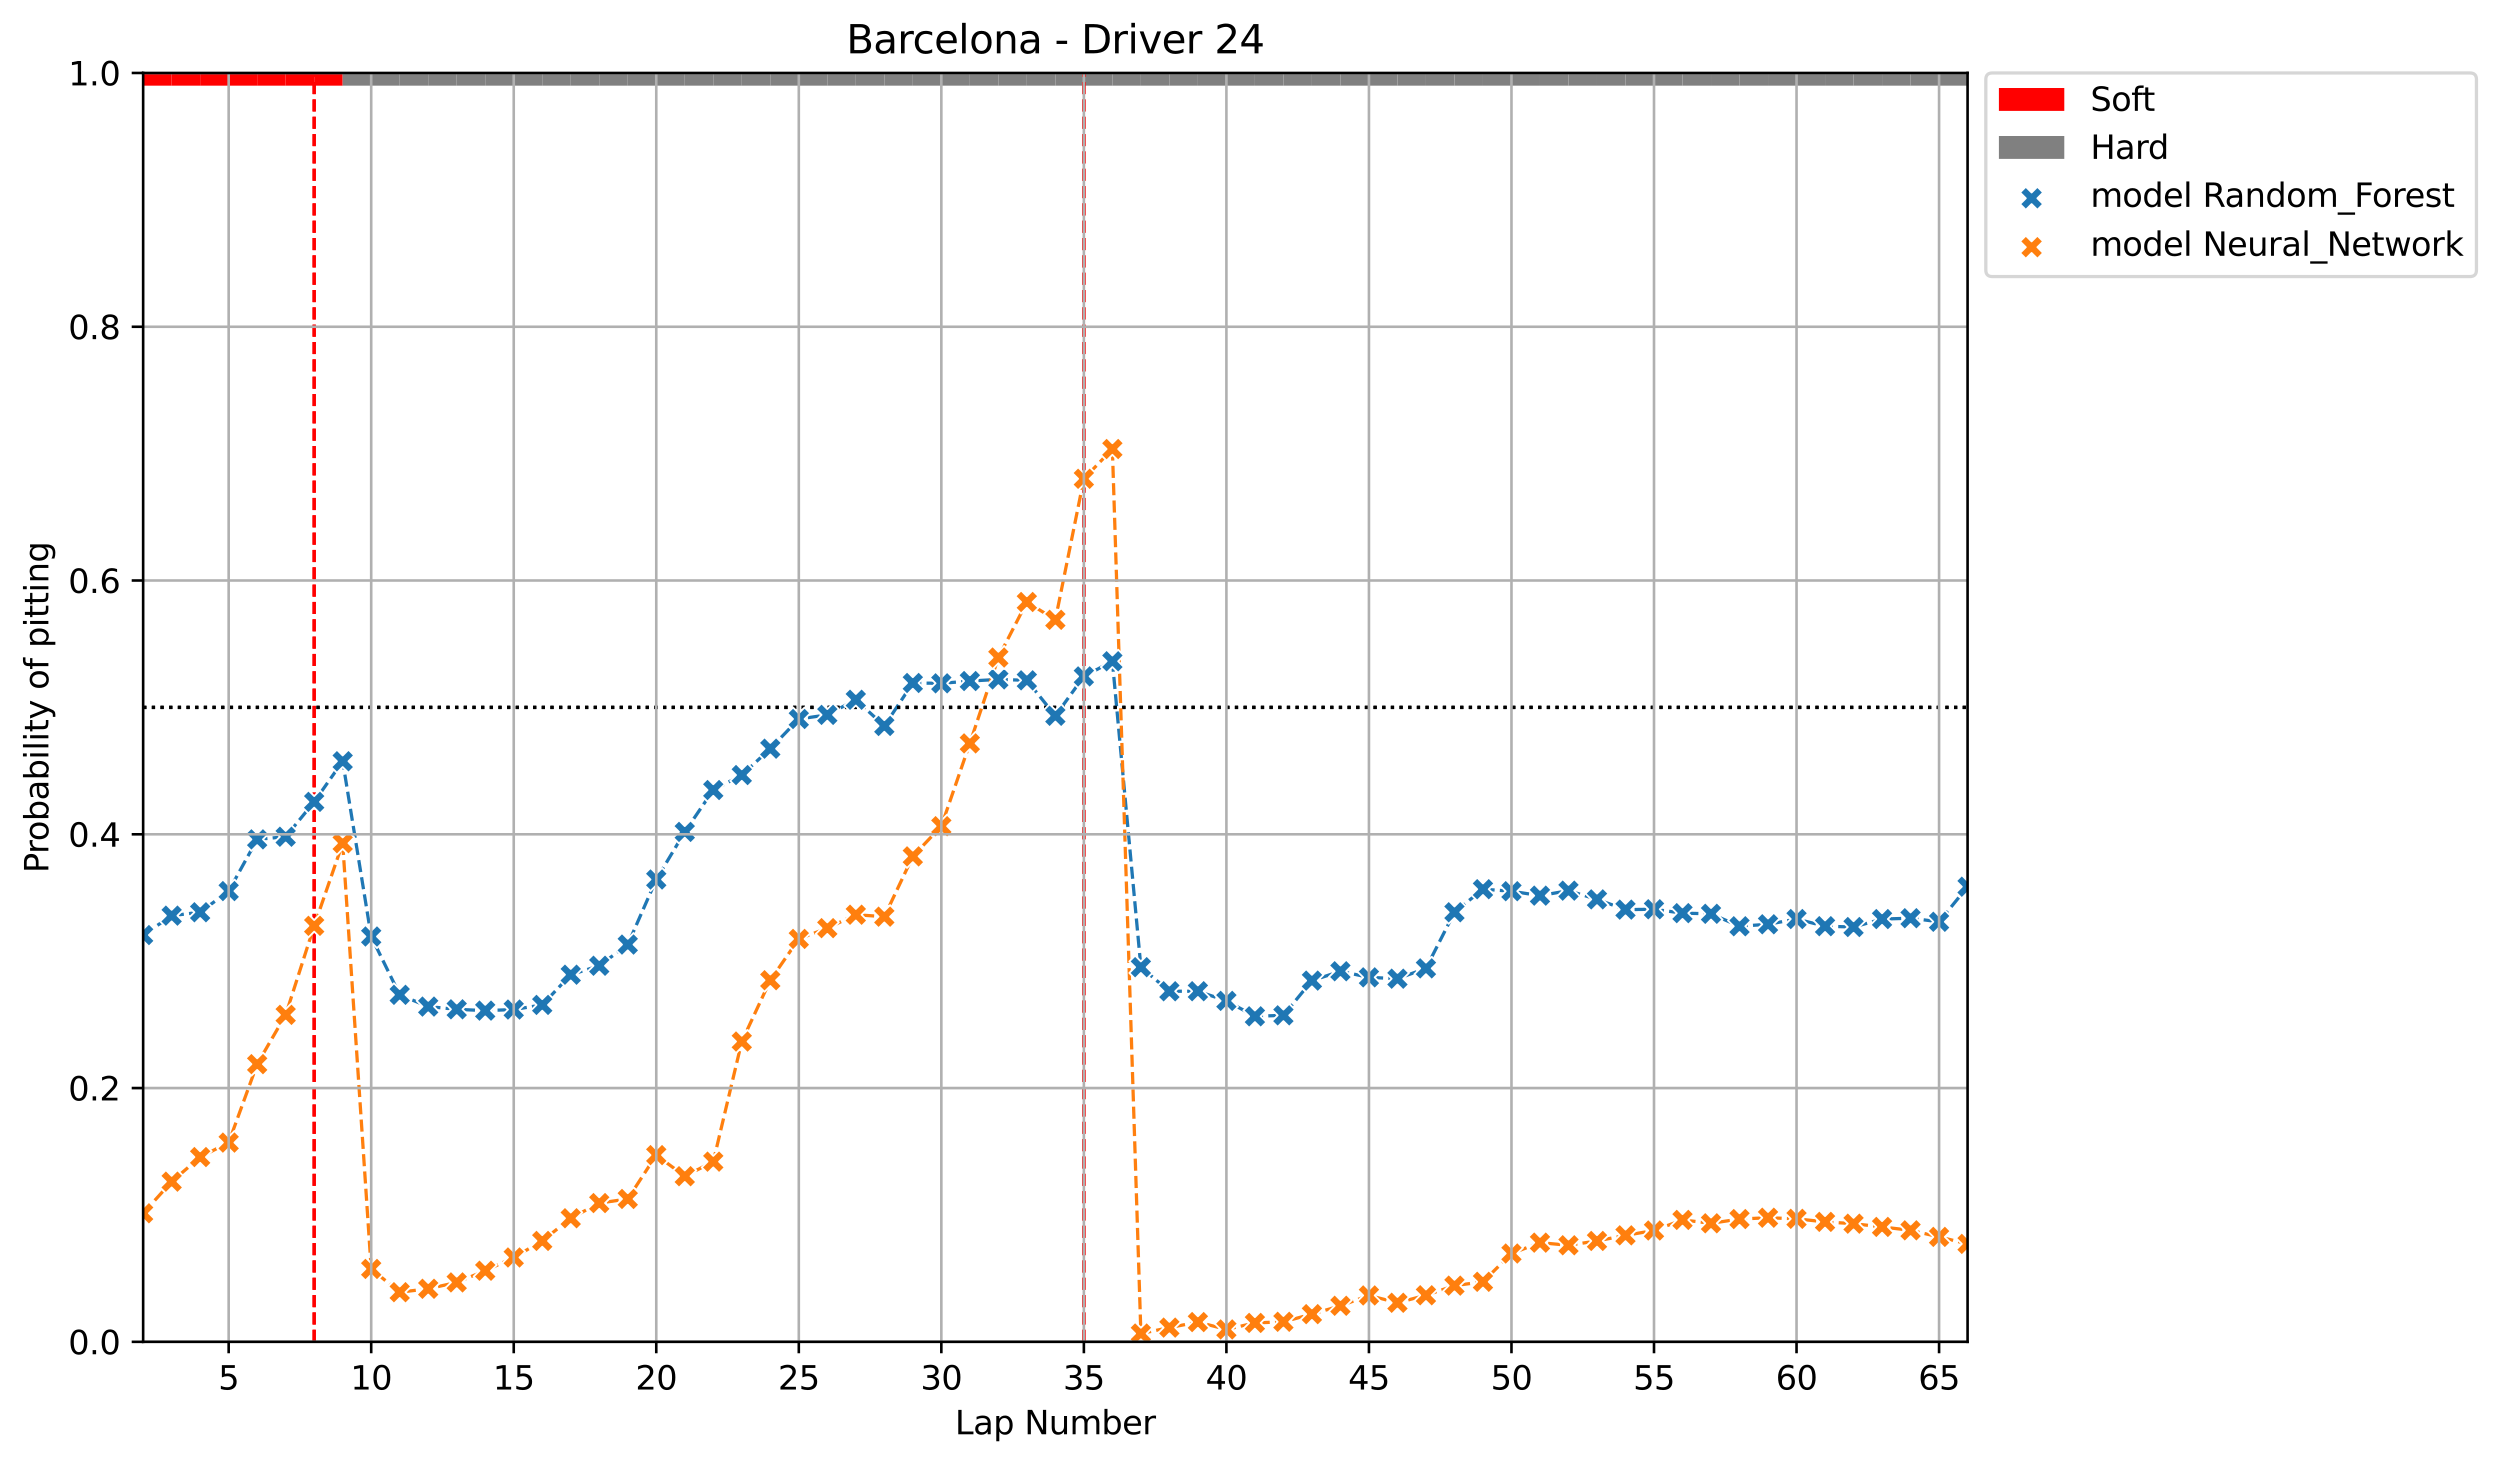 <?xml version="1.0" encoding="utf-8" standalone="no"?>
<!DOCTYPE svg PUBLIC "-//W3C//DTD SVG 1.1//EN"
  "http://www.w3.org/Graphics/SVG/1.1/DTD/svg11.dtd">
<svg xmlns:xlink="http://www.w3.org/1999/xlink" width="764.621pt" height="447.954pt" viewBox="0 0 764.621 447.954" xmlns="http://www.w3.org/2000/svg" version="1.1">
 <defs>
  <style type="text/css">*{stroke-linejoin: round; stroke-linecap: butt}</style>
 </defs>
 <g id="figure_1">
  <g id="patch_1">
   <path d="M 0 447.954 
L 764.621 447.954 
L 764.621 0 
L 0 0 
z
" style="fill: #ffffff"/>
  </g>
  <g id="axes_1">
   <g id="patch_2">
    <path d="M 43.781 410.398 
L 601.781 410.398 
L 601.781 22.318 
L 43.781 22.318 
z
" style="fill: #ffffff"/>
   </g>
   <g id="patch_3">
    <path d="M 35.062 26.199 
L 35.062 22.318 
L 43.781 22.318 
L 43.781 26.199 
z
" clip-path="url(#p1cba866142)" style="fill: #ff0000"/>
   </g>
   <g id="patch_4">
    <path d="M 43.781 26.199 
L 43.781 22.318 
L 52.5 22.318 
L 52.5 26.199 
z
" clip-path="url(#p1cba866142)" style="fill: #ff0000"/>
   </g>
   <g id="patch_5">
    <path d="M 52.5 26.199 
L 52.5 22.318 
L 61.219 22.318 
L 61.219 26.199 
z
" clip-path="url(#p1cba866142)" style="fill: #ff0000"/>
   </g>
   <g id="patch_6">
    <path d="M 61.219 26.199 
L 61.219 22.318 
L 69.938 22.318 
L 69.938 26.199 
z
" clip-path="url(#p1cba866142)" style="fill: #ff0000"/>
   </g>
   <g id="patch_7">
    <path d="M 69.938 26.199 
L 69.938 22.318 
L 78.656 22.318 
L 78.656 26.199 
z
" clip-path="url(#p1cba866142)" style="fill: #ff0000"/>
   </g>
   <g id="patch_8">
    <path d="M 78.656 26.199 
L 78.656 22.318 
L 87.375 22.318 
L 87.375 26.199 
z
" clip-path="url(#p1cba866142)" style="fill: #ff0000"/>
   </g>
   <g id="patch_9">
    <path d="M 87.375 26.199 
L 87.375 22.318 
L 96.094 22.318 
L 96.094 26.199 
z
" clip-path="url(#p1cba866142)" style="fill: #ff0000"/>
   </g>
   <g id="patch_10">
    <path d="M 96.094 26.199 
L 96.094 22.318 
L 104.812 22.318 
L 104.812 26.199 
z
" clip-path="url(#p1cba866142)" style="fill: #ff0000"/>
   </g>
   <g id="patch_11">
    <path d="M 104.812 26.199 
L 104.812 22.318 
L 113.531 22.318 
L 113.531 26.199 
z
" clip-path="url(#p1cba866142)" style="fill: #808080"/>
   </g>
   <g id="patch_12">
    <path d="M 113.531 26.199 
L 113.531 22.318 
L 122.25 22.318 
L 122.25 26.199 
z
" clip-path="url(#p1cba866142)" style="fill: #808080"/>
   </g>
   <g id="patch_13">
    <path d="M 122.25 26.199 
L 122.25 22.318 
L 130.969 22.318 
L 130.969 26.199 
z
" clip-path="url(#p1cba866142)" style="fill: #808080"/>
   </g>
   <g id="patch_14">
    <path d="M 130.969 26.199 
L 130.969 22.318 
L 139.688 22.318 
L 139.688 26.199 
z
" clip-path="url(#p1cba866142)" style="fill: #808080"/>
   </g>
   <g id="patch_15">
    <path d="M 139.688 26.199 
L 139.688 22.318 
L 148.406 22.318 
L 148.406 26.199 
z
" clip-path="url(#p1cba866142)" style="fill: #808080"/>
   </g>
   <g id="patch_16">
    <path d="M 148.406 26.199 
L 148.406 22.318 
L 157.125 22.318 
L 157.125 26.199 
z
" clip-path="url(#p1cba866142)" style="fill: #808080"/>
   </g>
   <g id="patch_17">
    <path d="M 157.125 26.199 
L 157.125 22.318 
L 165.844 22.318 
L 165.844 26.199 
z
" clip-path="url(#p1cba866142)" style="fill: #808080"/>
   </g>
   <g id="patch_18">
    <path d="M 165.844 26.199 
L 165.844 22.318 
L 174.562 22.318 
L 174.562 26.199 
z
" clip-path="url(#p1cba866142)" style="fill: #808080"/>
   </g>
   <g id="patch_19">
    <path d="M 174.562 26.199 
L 174.562 22.318 
L 183.281 22.318 
L 183.281 26.199 
z
" clip-path="url(#p1cba866142)" style="fill: #808080"/>
   </g>
   <g id="patch_20">
    <path d="M 183.281 26.199 
L 183.281 22.318 
L 192 22.318 
L 192 26.199 
z
" clip-path="url(#p1cba866142)" style="fill: #808080"/>
   </g>
   <g id="patch_21">
    <path d="M 192 26.199 
L 192 22.318 
L 200.719 22.318 
L 200.719 26.199 
z
" clip-path="url(#p1cba866142)" style="fill: #808080"/>
   </g>
   <g id="patch_22">
    <path d="M 200.719 26.199 
L 200.719 22.318 
L 209.438 22.318 
L 209.438 26.199 
z
" clip-path="url(#p1cba866142)" style="fill: #808080"/>
   </g>
   <g id="patch_23">
    <path d="M 209.438 26.199 
L 209.438 22.318 
L 218.156 22.318 
L 218.156 26.199 
z
" clip-path="url(#p1cba866142)" style="fill: #808080"/>
   </g>
   <g id="patch_24">
    <path d="M 218.156 26.199 
L 218.156 22.318 
L 226.875 22.318 
L 226.875 26.199 
z
" clip-path="url(#p1cba866142)" style="fill: #808080"/>
   </g>
   <g id="patch_25">
    <path d="M 226.875 26.199 
L 226.875 22.318 
L 235.594 22.318 
L 235.594 26.199 
z
" clip-path="url(#p1cba866142)" style="fill: #808080"/>
   </g>
   <g id="patch_26">
    <path d="M 235.594 26.199 
L 235.594 22.318 
L 244.312 22.318 
L 244.312 26.199 
z
" clip-path="url(#p1cba866142)" style="fill: #808080"/>
   </g>
   <g id="patch_27">
    <path d="M 244.312 26.199 
L 244.312 22.318 
L 253.031 22.318 
L 253.031 26.199 
z
" clip-path="url(#p1cba866142)" style="fill: #808080"/>
   </g>
   <g id="patch_28">
    <path d="M 253.031 26.199 
L 253.031 22.318 
L 261.75 22.318 
L 261.75 26.199 
z
" clip-path="url(#p1cba866142)" style="fill: #808080"/>
   </g>
   <g id="patch_29">
    <path d="M 261.75 26.199 
L 261.75 22.318 
L 270.469 22.318 
L 270.469 26.199 
z
" clip-path="url(#p1cba866142)" style="fill: #808080"/>
   </g>
   <g id="patch_30">
    <path d="M 270.469 26.199 
L 270.469 22.318 
L 279.188 22.318 
L 279.188 26.199 
z
" clip-path="url(#p1cba866142)" style="fill: #808080"/>
   </g>
   <g id="patch_31">
    <path d="M 279.188 26.199 
L 279.188 22.318 
L 287.906 22.318 
L 287.906 26.199 
z
" clip-path="url(#p1cba866142)" style="fill: #808080"/>
   </g>
   <g id="patch_32">
    <path d="M 287.906 26.199 
L 287.906 22.318 
L 296.625 22.318 
L 296.625 26.199 
z
" clip-path="url(#p1cba866142)" style="fill: #808080"/>
   </g>
   <g id="patch_33">
    <path d="M 296.625 26.199 
L 296.625 22.318 
L 305.344 22.318 
L 305.344 26.199 
z
" clip-path="url(#p1cba866142)" style="fill: #808080"/>
   </g>
   <g id="patch_34">
    <path d="M 305.344 26.199 
L 305.344 22.318 
L 314.062 22.318 
L 314.062 26.199 
z
" clip-path="url(#p1cba866142)" style="fill: #808080"/>
   </g>
   <g id="patch_35">
    <path d="M 314.062 26.199 
L 314.062 22.318 
L 322.781 22.318 
L 322.781 26.199 
z
" clip-path="url(#p1cba866142)" style="fill: #808080"/>
   </g>
   <g id="patch_36">
    <path d="M 322.781 26.199 
L 322.781 22.318 
L 331.5 22.318 
L 331.5 26.199 
z
" clip-path="url(#p1cba866142)" style="fill: #808080"/>
   </g>
   <g id="patch_37">
    <path d="M 331.5 26.199 
L 331.5 22.318 
L 340.219 22.318 
L 340.219 26.199 
z
" clip-path="url(#p1cba866142)" style="fill: #808080"/>
   </g>
   <g id="patch_38">
    <path d="M 340.219 26.199 
L 340.219 22.318 
L 348.938 22.318 
L 348.938 26.199 
z
" clip-path="url(#p1cba866142)" style="fill: #808080"/>
   </g>
   <g id="patch_39">
    <path d="M 348.938 26.199 
L 348.938 22.318 
L 357.656 22.318 
L 357.656 26.199 
z
" clip-path="url(#p1cba866142)" style="fill: #808080"/>
   </g>
   <g id="patch_40">
    <path d="M 357.656 26.199 
L 357.656 22.318 
L 366.375 22.318 
L 366.375 26.199 
z
" clip-path="url(#p1cba866142)" style="fill: #808080"/>
   </g>
   <g id="patch_41">
    <path d="M 366.375 26.199 
L 366.375 22.318 
L 375.094 22.318 
L 375.094 26.199 
z
" clip-path="url(#p1cba866142)" style="fill: #808080"/>
   </g>
   <g id="patch_42">
    <path d="M 375.094 26.199 
L 375.094 22.318 
L 383.812 22.318 
L 383.812 26.199 
z
" clip-path="url(#p1cba866142)" style="fill: #808080"/>
   </g>
   <g id="patch_43">
    <path d="M 383.812 26.199 
L 383.812 22.318 
L 392.531 22.318 
L 392.531 26.199 
z
" clip-path="url(#p1cba866142)" style="fill: #808080"/>
   </g>
   <g id="patch_44">
    <path d="M 392.531 26.199 
L 392.531 22.318 
L 401.25 22.318 
L 401.25 26.199 
z
" clip-path="url(#p1cba866142)" style="fill: #808080"/>
   </g>
   <g id="patch_45">
    <path d="M 401.25 26.199 
L 401.25 22.318 
L 409.969 22.318 
L 409.969 26.199 
z
" clip-path="url(#p1cba866142)" style="fill: #808080"/>
   </g>
   <g id="patch_46">
    <path d="M 409.969 26.199 
L 409.969 22.318 
L 418.688 22.318 
L 418.688 26.199 
z
" clip-path="url(#p1cba866142)" style="fill: #808080"/>
   </g>
   <g id="patch_47">
    <path d="M 418.688 26.199 
L 418.688 22.318 
L 427.406 22.318 
L 427.406 26.199 
z
" clip-path="url(#p1cba866142)" style="fill: #808080"/>
   </g>
   <g id="patch_48">
    <path d="M 427.406 26.199 
L 427.406 22.318 
L 436.125 22.318 
L 436.125 26.199 
z
" clip-path="url(#p1cba866142)" style="fill: #808080"/>
   </g>
   <g id="patch_49">
    <path d="M 436.125 26.199 
L 436.125 22.318 
L 444.844 22.318 
L 444.844 26.199 
z
" clip-path="url(#p1cba866142)" style="fill: #808080"/>
   </g>
   <g id="patch_50">
    <path d="M 444.844 26.199 
L 444.844 22.318 
L 453.562 22.318 
L 453.562 26.199 
z
" clip-path="url(#p1cba866142)" style="fill: #808080"/>
   </g>
   <g id="patch_51">
    <path d="M 453.562 26.199 
L 453.562 22.318 
L 462.281 22.318 
L 462.281 26.199 
z
" clip-path="url(#p1cba866142)" style="fill: #808080"/>
   </g>
   <g id="patch_52">
    <path d="M 462.281 26.199 
L 462.281 22.318 
L 471 22.318 
L 471 26.199 
z
" clip-path="url(#p1cba866142)" style="fill: #808080"/>
   </g>
   <g id="patch_53">
    <path d="M 471 26.199 
L 471 22.318 
L 479.719 22.318 
L 479.719 26.199 
z
" clip-path="url(#p1cba866142)" style="fill: #808080"/>
   </g>
   <g id="patch_54">
    <path d="M 479.719 26.199 
L 479.719 22.318 
L 488.438 22.318 
L 488.438 26.199 
z
" clip-path="url(#p1cba866142)" style="fill: #808080"/>
   </g>
   <g id="patch_55">
    <path d="M 488.438 26.199 
L 488.438 22.318 
L 497.156 22.318 
L 497.156 26.199 
z
" clip-path="url(#p1cba866142)" style="fill: #808080"/>
   </g>
   <g id="patch_56">
    <path d="M 497.156 26.199 
L 497.156 22.318 
L 505.875 22.318 
L 505.875 26.199 
z
" clip-path="url(#p1cba866142)" style="fill: #808080"/>
   </g>
   <g id="patch_57">
    <path d="M 505.875 26.199 
L 505.875 22.318 
L 514.594 22.318 
L 514.594 26.199 
z
" clip-path="url(#p1cba866142)" style="fill: #808080"/>
   </g>
   <g id="patch_58">
    <path d="M 514.594 26.199 
L 514.594 22.318 
L 523.312 22.318 
L 523.312 26.199 
z
" clip-path="url(#p1cba866142)" style="fill: #808080"/>
   </g>
   <g id="patch_59">
    <path d="M 523.312 26.199 
L 523.312 22.318 
L 532.031 22.318 
L 532.031 26.199 
z
" clip-path="url(#p1cba866142)" style="fill: #808080"/>
   </g>
   <g id="patch_60">
    <path d="M 532.031 26.199 
L 532.031 22.318 
L 540.75 22.318 
L 540.75 26.199 
z
" clip-path="url(#p1cba866142)" style="fill: #808080"/>
   </g>
   <g id="patch_61">
    <path d="M 540.75 26.199 
L 540.75 22.318 
L 549.469 22.318 
L 549.469 26.199 
z
" clip-path="url(#p1cba866142)" style="fill: #808080"/>
   </g>
   <g id="patch_62">
    <path d="M 549.469 26.199 
L 549.469 22.318 
L 558.188 22.318 
L 558.188 26.199 
z
" clip-path="url(#p1cba866142)" style="fill: #808080"/>
   </g>
   <g id="patch_63">
    <path d="M 558.188 26.199 
L 558.188 22.318 
L 566.906 22.318 
L 566.906 26.199 
z
" clip-path="url(#p1cba866142)" style="fill: #808080"/>
   </g>
   <g id="patch_64">
    <path d="M 566.906 26.199 
L 566.906 22.318 
L 575.625 22.318 
L 575.625 26.199 
z
" clip-path="url(#p1cba866142)" style="fill: #808080"/>
   </g>
   <g id="patch_65">
    <path d="M 575.625 26.199 
L 575.625 22.318 
L 584.344 22.318 
L 584.344 26.199 
z
" clip-path="url(#p1cba866142)" style="fill: #808080"/>
   </g>
   <g id="patch_66">
    <path d="M 584.344 26.199 
L 584.344 22.318 
L 593.062 22.318 
L 593.062 26.199 
z
" clip-path="url(#p1cba866142)" style="fill: #808080"/>
   </g>
   <g id="patch_67">
    <path d="M 593.062 26.199 
L 593.062 22.318 
L 601.781 22.318 
L 601.781 26.199 
z
" clip-path="url(#p1cba866142)" style="fill: #808080"/>
   </g>
   <g id="LineCollection_1">
    <path d="M 43.781 216.358 
L 601.781 216.358 
" clip-path="url(#p1cba866142)" style="fill: none; stroke-dasharray: 1,1.65; stroke-dashoffset: 0; stroke: #000000"/>
   </g>
   <g id="LineCollection_2">
    <path d="M 96.094 410.398 
L 96.094 22.318 
" clip-path="url(#p1cba866142)" style="fill: none; stroke-dasharray: 3.7,1.6; stroke-dashoffset: 0; stroke: #ff0000"/>
    <path d="M 331.5 410.398 
L 331.5 22.318 
" clip-path="url(#p1cba866142)" style="fill: none; stroke-dasharray: 3.7,1.6; stroke-dashoffset: 0; stroke: #ff0000"/>
   </g>
   <g id="line2d_1">
    <path d="M 43.781 285.987 
L 52.5 280.048 
L 61.219 279.012 
L 69.938 272.534 
L 78.656 256.721 
L 87.375 255.915 
L 96.094 245.25 
L 104.812 232.827 
L 113.531 286.428 
L 122.25 304.264 
L 130.969 307.862 
L 139.688 308.694 
L 148.406 309.098 
L 157.125 308.765 
L 165.844 307.352 
L 174.562 298.112 
L 183.281 295.375 
L 192 288.895 
L 200.719 268.995 
L 209.438 254.433 
L 218.156 241.629 
L 226.875 237.048 
L 235.594 228.985 
L 244.312 219.902 
L 253.031 218.644 
L 261.75 214.021 
L 270.469 222.037 
L 279.188 208.89 
L 287.906 208.994 
L 296.625 208.295 
L 305.344 207.795 
L 314.062 208.079 
L 322.781 218.926 
L 331.5 206.879 
L 340.219 202.246 
L 348.938 295.813 
L 357.656 303.177 
L 366.375 303.162 
L 375.094 306.116 
L 383.812 310.833 
L 392.531 310.538 
L 401.25 299.92 
L 409.969 297.058 
L 418.688 298.921 
L 427.406 299.333 
L 436.125 296.177 
L 444.844 279.013 
L 453.562 271.962 
L 462.281 272.574 
L 471 273.93 
L 479.719 272.407 
L 488.438 275.072 
L 497.156 278.205 
L 505.875 278.095 
L 514.594 279.284 
L 523.312 279.488 
L 532.031 283.295 
L 540.75 282.687 
L 549.469 281.082 
L 558.188 283.273 
L 566.906 283.53 
L 575.625 281.096 
L 584.344 280.832 
L 593.062 281.923 
L 601.781 271.199 
" clip-path="url(#p1cba866142)" style="fill: none; stroke-dasharray: 3.7,1.6; stroke-dashoffset: 0; stroke: #1f77b4"/>
   </g>
   <g id="LineCollection_3">
    <path d="M 43.781 216.358 
L 601.781 216.358 
" clip-path="url(#p1cba866142)" style="fill: none; stroke-dasharray: 1,1.65; stroke-dashoffset: 0; stroke: #000000"/>
   </g>
   <g id="LineCollection_4">
    <path d="M 96.094 410.398 
L 96.094 22.318 
" clip-path="url(#p1cba866142)" style="fill: none; stroke-dasharray: 3.7,1.6; stroke-dashoffset: 0; stroke: #ff0000"/>
    <path d="M 331.5 410.398 
L 331.5 22.318 
" clip-path="url(#p1cba866142)" style="fill: none; stroke-dasharray: 3.7,1.6; stroke-dashoffset: 0; stroke: #ff0000"/>
   </g>
   <g id="line2d_2">
    <path d="M 43.781 371.081 
L 52.5 361.409 
L 61.219 353.885 
L 69.938 349.458 
L 78.656 325.464 
L 87.375 310.395 
L 96.094 283.163 
L 104.812 257.89 
L 113.531 388.105 
L 122.25 395.217 
L 130.969 394.172 
L 139.688 392.224 
L 148.406 388.651 
L 157.125 384.597 
L 165.844 379.539 
L 174.562 372.601 
L 183.281 367.955 
L 192 366.701 
L 200.719 353.292 
L 209.438 359.74 
L 218.156 355.292 
L 226.875 318.547 
L 235.594 299.796 
L 244.312 287.165 
L 253.031 283.873 
L 261.75 279.765 
L 270.469 280.362 
L 279.188 261.918 
L 287.906 252.688 
L 296.625 227.366 
L 305.344 201.108 
L 314.062 184.117 
L 322.781 189.568 
L 331.5 146.436 
L 340.219 137.331 
L 348.938 407.86 
L 357.656 406.049 
L 366.375 404.353 
L 375.094 406.605 
L 383.812 404.613 
L 392.531 404.27 
L 401.25 401.929 
L 409.969 399.372 
L 418.688 396.21 
L 427.406 398.451 
L 436.125 396.152 
L 444.844 393.209 
L 453.562 392.039 
L 462.281 383.386 
L 471 380.062 
L 479.719 380.861 
L 488.438 379.543 
L 497.156 377.83 
L 505.875 376.348 
L 514.594 373.111 
L 523.312 374.143 
L 532.031 372.846 
L 540.75 372.441 
L 549.469 372.775 
L 558.188 373.708 
L 566.906 374.263 
L 575.625 375.252 
L 584.344 376.293 
L 593.062 378.301 
L 601.781 380.442 
" clip-path="url(#p1cba866142)" style="fill: none; stroke-dasharray: 3.7,1.6; stroke-dashoffset: 0; stroke: #ff7f0e"/>
   </g>
   <g id="PathCollection_1">
    <defs>
     <path id="m577dc729de" d="M -1.768 3.536 
L 0 1.768 
L 1.768 3.536 
L 3.536 1.768 
L 1.768 0 
L 3.536 -1.768 
L 1.768 -3.536 
L 0 -1.768 
L -1.768 -3.536 
L -3.536 -1.768 
L -1.768 0 
L -3.536 1.768 
z
" style="stroke: #ffffff; stroke-width: 0.566"/>
    </defs>
    <g clip-path="url(#p1cba866142)">
     <use xlink:href="#m577dc729de" x="43.781" y="285.987" style="fill: #1f77b4; stroke: #ffffff; stroke-width: 0.566"/>
     <use xlink:href="#m577dc729de" x="52.5" y="280.048" style="fill: #1f77b4; stroke: #ffffff; stroke-width: 0.566"/>
     <use xlink:href="#m577dc729de" x="61.219" y="279.012" style="fill: #1f77b4; stroke: #ffffff; stroke-width: 0.566"/>
     <use xlink:href="#m577dc729de" x="69.938" y="272.534" style="fill: #1f77b4; stroke: #ffffff; stroke-width: 0.566"/>
     <use xlink:href="#m577dc729de" x="78.656" y="256.721" style="fill: #1f77b4; stroke: #ffffff; stroke-width: 0.566"/>
     <use xlink:href="#m577dc729de" x="87.375" y="255.915" style="fill: #1f77b4; stroke: #ffffff; stroke-width: 0.566"/>
     <use xlink:href="#m577dc729de" x="96.094" y="245.25" style="fill: #1f77b4; stroke: #ffffff; stroke-width: 0.566"/>
     <use xlink:href="#m577dc729de" x="104.812" y="232.827" style="fill: #1f77b4; stroke: #ffffff; stroke-width: 0.566"/>
     <use xlink:href="#m577dc729de" x="113.531" y="286.428" style="fill: #1f77b4; stroke: #ffffff; stroke-width: 0.566"/>
     <use xlink:href="#m577dc729de" x="122.25" y="304.264" style="fill: #1f77b4; stroke: #ffffff; stroke-width: 0.566"/>
     <use xlink:href="#m577dc729de" x="130.969" y="307.862" style="fill: #1f77b4; stroke: #ffffff; stroke-width: 0.566"/>
     <use xlink:href="#m577dc729de" x="139.688" y="308.694" style="fill: #1f77b4; stroke: #ffffff; stroke-width: 0.566"/>
     <use xlink:href="#m577dc729de" x="148.406" y="309.098" style="fill: #1f77b4; stroke: #ffffff; stroke-width: 0.566"/>
     <use xlink:href="#m577dc729de" x="157.125" y="308.765" style="fill: #1f77b4; stroke: #ffffff; stroke-width: 0.566"/>
     <use xlink:href="#m577dc729de" x="165.844" y="307.352" style="fill: #1f77b4; stroke: #ffffff; stroke-width: 0.566"/>
     <use xlink:href="#m577dc729de" x="174.562" y="298.112" style="fill: #1f77b4; stroke: #ffffff; stroke-width: 0.566"/>
     <use xlink:href="#m577dc729de" x="183.281" y="295.375" style="fill: #1f77b4; stroke: #ffffff; stroke-width: 0.566"/>
     <use xlink:href="#m577dc729de" x="192" y="288.895" style="fill: #1f77b4; stroke: #ffffff; stroke-width: 0.566"/>
     <use xlink:href="#m577dc729de" x="200.719" y="268.995" style="fill: #1f77b4; stroke: #ffffff; stroke-width: 0.566"/>
     <use xlink:href="#m577dc729de" x="209.438" y="254.433" style="fill: #1f77b4; stroke: #ffffff; stroke-width: 0.566"/>
     <use xlink:href="#m577dc729de" x="218.156" y="241.629" style="fill: #1f77b4; stroke: #ffffff; stroke-width: 0.566"/>
     <use xlink:href="#m577dc729de" x="226.875" y="237.048" style="fill: #1f77b4; stroke: #ffffff; stroke-width: 0.566"/>
     <use xlink:href="#m577dc729de" x="235.594" y="228.985" style="fill: #1f77b4; stroke: #ffffff; stroke-width: 0.566"/>
     <use xlink:href="#m577dc729de" x="244.312" y="219.902" style="fill: #1f77b4; stroke: #ffffff; stroke-width: 0.566"/>
     <use xlink:href="#m577dc729de" x="253.031" y="218.644" style="fill: #1f77b4; stroke: #ffffff; stroke-width: 0.566"/>
     <use xlink:href="#m577dc729de" x="261.75" y="214.021" style="fill: #1f77b4; stroke: #ffffff; stroke-width: 0.566"/>
     <use xlink:href="#m577dc729de" x="270.469" y="222.037" style="fill: #1f77b4; stroke: #ffffff; stroke-width: 0.566"/>
     <use xlink:href="#m577dc729de" x="279.188" y="208.89" style="fill: #1f77b4; stroke: #ffffff; stroke-width: 0.566"/>
     <use xlink:href="#m577dc729de" x="287.906" y="208.994" style="fill: #1f77b4; stroke: #ffffff; stroke-width: 0.566"/>
     <use xlink:href="#m577dc729de" x="296.625" y="208.295" style="fill: #1f77b4; stroke: #ffffff; stroke-width: 0.566"/>
     <use xlink:href="#m577dc729de" x="305.344" y="207.795" style="fill: #1f77b4; stroke: #ffffff; stroke-width: 0.566"/>
     <use xlink:href="#m577dc729de" x="314.062" y="208.079" style="fill: #1f77b4; stroke: #ffffff; stroke-width: 0.566"/>
     <use xlink:href="#m577dc729de" x="322.781" y="218.926" style="fill: #1f77b4; stroke: #ffffff; stroke-width: 0.566"/>
     <use xlink:href="#m577dc729de" x="331.5" y="206.879" style="fill: #1f77b4; stroke: #ffffff; stroke-width: 0.566"/>
     <use xlink:href="#m577dc729de" x="340.219" y="202.246" style="fill: #1f77b4; stroke: #ffffff; stroke-width: 0.566"/>
     <use xlink:href="#m577dc729de" x="348.938" y="295.813" style="fill: #1f77b4; stroke: #ffffff; stroke-width: 0.566"/>
     <use xlink:href="#m577dc729de" x="357.656" y="303.177" style="fill: #1f77b4; stroke: #ffffff; stroke-width: 0.566"/>
     <use xlink:href="#m577dc729de" x="366.375" y="303.162" style="fill: #1f77b4; stroke: #ffffff; stroke-width: 0.566"/>
     <use xlink:href="#m577dc729de" x="375.094" y="306.116" style="fill: #1f77b4; stroke: #ffffff; stroke-width: 0.566"/>
     <use xlink:href="#m577dc729de" x="383.812" y="310.833" style="fill: #1f77b4; stroke: #ffffff; stroke-width: 0.566"/>
     <use xlink:href="#m577dc729de" x="392.531" y="310.538" style="fill: #1f77b4; stroke: #ffffff; stroke-width: 0.566"/>
     <use xlink:href="#m577dc729de" x="401.25" y="299.92" style="fill: #1f77b4; stroke: #ffffff; stroke-width: 0.566"/>
     <use xlink:href="#m577dc729de" x="409.969" y="297.058" style="fill: #1f77b4; stroke: #ffffff; stroke-width: 0.566"/>
     <use xlink:href="#m577dc729de" x="418.688" y="298.921" style="fill: #1f77b4; stroke: #ffffff; stroke-width: 0.566"/>
     <use xlink:href="#m577dc729de" x="427.406" y="299.333" style="fill: #1f77b4; stroke: #ffffff; stroke-width: 0.566"/>
     <use xlink:href="#m577dc729de" x="436.125" y="296.177" style="fill: #1f77b4; stroke: #ffffff; stroke-width: 0.566"/>
     <use xlink:href="#m577dc729de" x="444.844" y="279.013" style="fill: #1f77b4; stroke: #ffffff; stroke-width: 0.566"/>
     <use xlink:href="#m577dc729de" x="453.562" y="271.962" style="fill: #1f77b4; stroke: #ffffff; stroke-width: 0.566"/>
     <use xlink:href="#m577dc729de" x="462.281" y="272.574" style="fill: #1f77b4; stroke: #ffffff; stroke-width: 0.566"/>
     <use xlink:href="#m577dc729de" x="471" y="273.93" style="fill: #1f77b4; stroke: #ffffff; stroke-width: 0.566"/>
     <use xlink:href="#m577dc729de" x="479.719" y="272.407" style="fill: #1f77b4; stroke: #ffffff; stroke-width: 0.566"/>
     <use xlink:href="#m577dc729de" x="488.438" y="275.072" style="fill: #1f77b4; stroke: #ffffff; stroke-width: 0.566"/>
     <use xlink:href="#m577dc729de" x="497.156" y="278.205" style="fill: #1f77b4; stroke: #ffffff; stroke-width: 0.566"/>
     <use xlink:href="#m577dc729de" x="505.875" y="278.095" style="fill: #1f77b4; stroke: #ffffff; stroke-width: 0.566"/>
     <use xlink:href="#m577dc729de" x="514.594" y="279.284" style="fill: #1f77b4; stroke: #ffffff; stroke-width: 0.566"/>
     <use xlink:href="#m577dc729de" x="523.312" y="279.488" style="fill: #1f77b4; stroke: #ffffff; stroke-width: 0.566"/>
     <use xlink:href="#m577dc729de" x="532.031" y="283.295" style="fill: #1f77b4; stroke: #ffffff; stroke-width: 0.566"/>
     <use xlink:href="#m577dc729de" x="540.75" y="282.687" style="fill: #1f77b4; stroke: #ffffff; stroke-width: 0.566"/>
     <use xlink:href="#m577dc729de" x="549.469" y="281.082" style="fill: #1f77b4; stroke: #ffffff; stroke-width: 0.566"/>
     <use xlink:href="#m577dc729de" x="558.188" y="283.273" style="fill: #1f77b4; stroke: #ffffff; stroke-width: 0.566"/>
     <use xlink:href="#m577dc729de" x="566.906" y="283.53" style="fill: #1f77b4; stroke: #ffffff; stroke-width: 0.566"/>
     <use xlink:href="#m577dc729de" x="575.625" y="281.096" style="fill: #1f77b4; stroke: #ffffff; stroke-width: 0.566"/>
     <use xlink:href="#m577dc729de" x="584.344" y="280.832" style="fill: #1f77b4; stroke: #ffffff; stroke-width: 0.566"/>
     <use xlink:href="#m577dc729de" x="593.062" y="281.923" style="fill: #1f77b4; stroke: #ffffff; stroke-width: 0.566"/>
     <use xlink:href="#m577dc729de" x="601.781" y="271.199" style="fill: #1f77b4; stroke: #ffffff; stroke-width: 0.566"/>
    </g>
   </g>
   <g id="PolyCollection_1"/>
   <g id="PathCollection_2">
    <defs>
     <path id="m69eafbef80" d="M -1.768 3.536 
L 0 1.768 
L 1.768 3.536 
L 3.536 1.768 
L 1.768 0 
L 3.536 -1.768 
L 1.768 -3.536 
L 0 -1.768 
L -1.768 -3.536 
L -3.536 -1.768 
L -1.768 0 
L -3.536 1.768 
z
" style="stroke: #ffffff; stroke-width: 0.566"/>
    </defs>
    <g clip-path="url(#p1cba866142)">
     <use xlink:href="#m69eafbef80" x="43.781" y="371.081" style="fill: #ff7f0e; stroke: #ffffff; stroke-width: 0.566"/>
     <use xlink:href="#m69eafbef80" x="52.5" y="361.409" style="fill: #ff7f0e; stroke: #ffffff; stroke-width: 0.566"/>
     <use xlink:href="#m69eafbef80" x="61.219" y="353.885" style="fill: #ff7f0e; stroke: #ffffff; stroke-width: 0.566"/>
     <use xlink:href="#m69eafbef80" x="69.938" y="349.458" style="fill: #ff7f0e; stroke: #ffffff; stroke-width: 0.566"/>
     <use xlink:href="#m69eafbef80" x="78.656" y="325.464" style="fill: #ff7f0e; stroke: #ffffff; stroke-width: 0.566"/>
     <use xlink:href="#m69eafbef80" x="87.375" y="310.395" style="fill: #ff7f0e; stroke: #ffffff; stroke-width: 0.566"/>
     <use xlink:href="#m69eafbef80" x="96.094" y="283.163" style="fill: #ff7f0e; stroke: #ffffff; stroke-width: 0.566"/>
     <use xlink:href="#m69eafbef80" x="104.812" y="257.89" style="fill: #ff7f0e; stroke: #ffffff; stroke-width: 0.566"/>
     <use xlink:href="#m69eafbef80" x="113.531" y="388.105" style="fill: #ff7f0e; stroke: #ffffff; stroke-width: 0.566"/>
     <use xlink:href="#m69eafbef80" x="122.25" y="395.217" style="fill: #ff7f0e; stroke: #ffffff; stroke-width: 0.566"/>
     <use xlink:href="#m69eafbef80" x="130.969" y="394.172" style="fill: #ff7f0e; stroke: #ffffff; stroke-width: 0.566"/>
     <use xlink:href="#m69eafbef80" x="139.688" y="392.224" style="fill: #ff7f0e; stroke: #ffffff; stroke-width: 0.566"/>
     <use xlink:href="#m69eafbef80" x="148.406" y="388.651" style="fill: #ff7f0e; stroke: #ffffff; stroke-width: 0.566"/>
     <use xlink:href="#m69eafbef80" x="157.125" y="384.597" style="fill: #ff7f0e; stroke: #ffffff; stroke-width: 0.566"/>
     <use xlink:href="#m69eafbef80" x="165.844" y="379.539" style="fill: #ff7f0e; stroke: #ffffff; stroke-width: 0.566"/>
     <use xlink:href="#m69eafbef80" x="174.562" y="372.601" style="fill: #ff7f0e; stroke: #ffffff; stroke-width: 0.566"/>
     <use xlink:href="#m69eafbef80" x="183.281" y="367.955" style="fill: #ff7f0e; stroke: #ffffff; stroke-width: 0.566"/>
     <use xlink:href="#m69eafbef80" x="192" y="366.701" style="fill: #ff7f0e; stroke: #ffffff; stroke-width: 0.566"/>
     <use xlink:href="#m69eafbef80" x="200.719" y="353.292" style="fill: #ff7f0e; stroke: #ffffff; stroke-width: 0.566"/>
     <use xlink:href="#m69eafbef80" x="209.438" y="359.74" style="fill: #ff7f0e; stroke: #ffffff; stroke-width: 0.566"/>
     <use xlink:href="#m69eafbef80" x="218.156" y="355.292" style="fill: #ff7f0e; stroke: #ffffff; stroke-width: 0.566"/>
     <use xlink:href="#m69eafbef80" x="226.875" y="318.547" style="fill: #ff7f0e; stroke: #ffffff; stroke-width: 0.566"/>
     <use xlink:href="#m69eafbef80" x="235.594" y="299.796" style="fill: #ff7f0e; stroke: #ffffff; stroke-width: 0.566"/>
     <use xlink:href="#m69eafbef80" x="244.312" y="287.165" style="fill: #ff7f0e; stroke: #ffffff; stroke-width: 0.566"/>
     <use xlink:href="#m69eafbef80" x="253.031" y="283.873" style="fill: #ff7f0e; stroke: #ffffff; stroke-width: 0.566"/>
     <use xlink:href="#m69eafbef80" x="261.75" y="279.765" style="fill: #ff7f0e; stroke: #ffffff; stroke-width: 0.566"/>
     <use xlink:href="#m69eafbef80" x="270.469" y="280.362" style="fill: #ff7f0e; stroke: #ffffff; stroke-width: 0.566"/>
     <use xlink:href="#m69eafbef80" x="279.188" y="261.918" style="fill: #ff7f0e; stroke: #ffffff; stroke-width: 0.566"/>
     <use xlink:href="#m69eafbef80" x="287.906" y="252.688" style="fill: #ff7f0e; stroke: #ffffff; stroke-width: 0.566"/>
     <use xlink:href="#m69eafbef80" x="296.625" y="227.366" style="fill: #ff7f0e; stroke: #ffffff; stroke-width: 0.566"/>
     <use xlink:href="#m69eafbef80" x="305.344" y="201.108" style="fill: #ff7f0e; stroke: #ffffff; stroke-width: 0.566"/>
     <use xlink:href="#m69eafbef80" x="314.062" y="184.117" style="fill: #ff7f0e; stroke: #ffffff; stroke-width: 0.566"/>
     <use xlink:href="#m69eafbef80" x="322.781" y="189.568" style="fill: #ff7f0e; stroke: #ffffff; stroke-width: 0.566"/>
     <use xlink:href="#m69eafbef80" x="331.5" y="146.436" style="fill: #ff7f0e; stroke: #ffffff; stroke-width: 0.566"/>
     <use xlink:href="#m69eafbef80" x="340.219" y="137.331" style="fill: #ff7f0e; stroke: #ffffff; stroke-width: 0.566"/>
     <use xlink:href="#m69eafbef80" x="348.938" y="407.86" style="fill: #ff7f0e; stroke: #ffffff; stroke-width: 0.566"/>
     <use xlink:href="#m69eafbef80" x="357.656" y="406.049" style="fill: #ff7f0e; stroke: #ffffff; stroke-width: 0.566"/>
     <use xlink:href="#m69eafbef80" x="366.375" y="404.353" style="fill: #ff7f0e; stroke: #ffffff; stroke-width: 0.566"/>
     <use xlink:href="#m69eafbef80" x="375.094" y="406.605" style="fill: #ff7f0e; stroke: #ffffff; stroke-width: 0.566"/>
     <use xlink:href="#m69eafbef80" x="383.812" y="404.613" style="fill: #ff7f0e; stroke: #ffffff; stroke-width: 0.566"/>
     <use xlink:href="#m69eafbef80" x="392.531" y="404.27" style="fill: #ff7f0e; stroke: #ffffff; stroke-width: 0.566"/>
     <use xlink:href="#m69eafbef80" x="401.25" y="401.929" style="fill: #ff7f0e; stroke: #ffffff; stroke-width: 0.566"/>
     <use xlink:href="#m69eafbef80" x="409.969" y="399.372" style="fill: #ff7f0e; stroke: #ffffff; stroke-width: 0.566"/>
     <use xlink:href="#m69eafbef80" x="418.688" y="396.21" style="fill: #ff7f0e; stroke: #ffffff; stroke-width: 0.566"/>
     <use xlink:href="#m69eafbef80" x="427.406" y="398.451" style="fill: #ff7f0e; stroke: #ffffff; stroke-width: 0.566"/>
     <use xlink:href="#m69eafbef80" x="436.125" y="396.152" style="fill: #ff7f0e; stroke: #ffffff; stroke-width: 0.566"/>
     <use xlink:href="#m69eafbef80" x="444.844" y="393.209" style="fill: #ff7f0e; stroke: #ffffff; stroke-width: 0.566"/>
     <use xlink:href="#m69eafbef80" x="453.562" y="392.039" style="fill: #ff7f0e; stroke: #ffffff; stroke-width: 0.566"/>
     <use xlink:href="#m69eafbef80" x="462.281" y="383.386" style="fill: #ff7f0e; stroke: #ffffff; stroke-width: 0.566"/>
     <use xlink:href="#m69eafbef80" x="471" y="380.062" style="fill: #ff7f0e; stroke: #ffffff; stroke-width: 0.566"/>
     <use xlink:href="#m69eafbef80" x="479.719" y="380.861" style="fill: #ff7f0e; stroke: #ffffff; stroke-width: 0.566"/>
     <use xlink:href="#m69eafbef80" x="488.438" y="379.543" style="fill: #ff7f0e; stroke: #ffffff; stroke-width: 0.566"/>
     <use xlink:href="#m69eafbef80" x="497.156" y="377.83" style="fill: #ff7f0e; stroke: #ffffff; stroke-width: 0.566"/>
     <use xlink:href="#m69eafbef80" x="505.875" y="376.348" style="fill: #ff7f0e; stroke: #ffffff; stroke-width: 0.566"/>
     <use xlink:href="#m69eafbef80" x="514.594" y="373.111" style="fill: #ff7f0e; stroke: #ffffff; stroke-width: 0.566"/>
     <use xlink:href="#m69eafbef80" x="523.312" y="374.143" style="fill: #ff7f0e; stroke: #ffffff; stroke-width: 0.566"/>
     <use xlink:href="#m69eafbef80" x="532.031" y="372.846" style="fill: #ff7f0e; stroke: #ffffff; stroke-width: 0.566"/>
     <use xlink:href="#m69eafbef80" x="540.75" y="372.441" style="fill: #ff7f0e; stroke: #ffffff; stroke-width: 0.566"/>
     <use xlink:href="#m69eafbef80" x="549.469" y="372.775" style="fill: #ff7f0e; stroke: #ffffff; stroke-width: 0.566"/>
     <use xlink:href="#m69eafbef80" x="558.188" y="373.708" style="fill: #ff7f0e; stroke: #ffffff; stroke-width: 0.566"/>
     <use xlink:href="#m69eafbef80" x="566.906" y="374.263" style="fill: #ff7f0e; stroke: #ffffff; stroke-width: 0.566"/>
     <use xlink:href="#m69eafbef80" x="575.625" y="375.252" style="fill: #ff7f0e; stroke: #ffffff; stroke-width: 0.566"/>
     <use xlink:href="#m69eafbef80" x="584.344" y="376.293" style="fill: #ff7f0e; stroke: #ffffff; stroke-width: 0.566"/>
     <use xlink:href="#m69eafbef80" x="593.062" y="378.301" style="fill: #ff7f0e; stroke: #ffffff; stroke-width: 0.566"/>
     <use xlink:href="#m69eafbef80" x="601.781" y="380.442" style="fill: #ff7f0e; stroke: #ffffff; stroke-width: 0.566"/>
    </g>
   </g>
   <g id="PolyCollection_2"/>
   <g id="matplotlib.axis_1">
    <g id="xtick_1">
     <g id="line2d_3">
      <path d="M 69.938 410.398 
L 69.938 22.318 
" clip-path="url(#p1cba866142)" style="fill: none; stroke: #b0b0b0; stroke-width: 0.8; stroke-linecap: square"/>
     </g>
     <g id="line2d_4">
      <defs>
       <path id="m2ddda82735" d="M 0 0 
L 0 3.5 
" style="stroke: #000000; stroke-width: 0.8"/>
      </defs>
      <g>
       <use xlink:href="#m2ddda82735" x="69.938" y="410.398" style="stroke: #000000; stroke-width: 0.8"/>
      </g>
     </g>
     <g id="text_1">
      <!-- 5 -->
      <g transform="translate(66.756 424.997) scale(0.1 -0.1)">
       <defs>
        <path id="DejaVuSans-35" d="M 691 4666 
L 3169 4666 
L 3169 4134 
L 1269 4134 
L 1269 2991 
Q 1406 3038 1543 3061 
Q 1681 3084 1819 3084 
Q 2600 3084 3056 2656 
Q 3513 2228 3513 1497 
Q 3513 744 3044 326 
Q 2575 -91 1722 -91 
Q 1428 -91 1123 -41 
Q 819 9 494 109 
L 494 744 
Q 775 591 1075 516 
Q 1375 441 1709 441 
Q 2250 441 2565 725 
Q 2881 1009 2881 1497 
Q 2881 1984 2565 2268 
Q 2250 2553 1709 2553 
Q 1456 2553 1204 2497 
Q 953 2441 691 2322 
L 691 4666 
z
" transform="scale(0.016)"/>
       </defs>
       <use xlink:href="#DejaVuSans-35"/>
      </g>
     </g>
    </g>
    <g id="xtick_2">
     <g id="line2d_5">
      <path d="M 113.531 410.398 
L 113.531 22.318 
" clip-path="url(#p1cba866142)" style="fill: none; stroke: #b0b0b0; stroke-width: 0.8; stroke-linecap: square"/>
     </g>
     <g id="line2d_6">
      <g>
       <use xlink:href="#m2ddda82735" x="113.531" y="410.398" style="stroke: #000000; stroke-width: 0.8"/>
      </g>
     </g>
     <g id="text_2">
      <!-- 10 -->
      <g transform="translate(107.169 424.997) scale(0.1 -0.1)">
       <defs>
        <path id="DejaVuSans-31" d="M 794 531 
L 1825 531 
L 1825 4091 
L 703 3866 
L 703 4441 
L 1819 4666 
L 2450 4666 
L 2450 531 
L 3481 531 
L 3481 0 
L 794 0 
L 794 531 
z
" transform="scale(0.016)"/>
        <path id="DejaVuSans-30" d="M 2034 4250 
Q 1547 4250 1301 3770 
Q 1056 3291 1056 2328 
Q 1056 1369 1301 889 
Q 1547 409 2034 409 
Q 2525 409 2770 889 
Q 3016 1369 3016 2328 
Q 3016 3291 2770 3770 
Q 2525 4250 2034 4250 
z
M 2034 4750 
Q 2819 4750 3233 4129 
Q 3647 3509 3647 2328 
Q 3647 1150 3233 529 
Q 2819 -91 2034 -91 
Q 1250 -91 836 529 
Q 422 1150 422 2328 
Q 422 3509 836 4129 
Q 1250 4750 2034 4750 
z
" transform="scale(0.016)"/>
       </defs>
       <use xlink:href="#DejaVuSans-31"/>
       <use xlink:href="#DejaVuSans-30" x="63.623"/>
      </g>
     </g>
    </g>
    <g id="xtick_3">
     <g id="line2d_7">
      <path d="M 157.125 410.398 
L 157.125 22.318 
" clip-path="url(#p1cba866142)" style="fill: none; stroke: #b0b0b0; stroke-width: 0.8; stroke-linecap: square"/>
     </g>
     <g id="line2d_8">
      <g>
       <use xlink:href="#m2ddda82735" x="157.125" y="410.398" style="stroke: #000000; stroke-width: 0.8"/>
      </g>
     </g>
     <g id="text_3">
      <!-- 15 -->
      <g transform="translate(150.762 424.997) scale(0.1 -0.1)">
       <use xlink:href="#DejaVuSans-31"/>
       <use xlink:href="#DejaVuSans-35" x="63.623"/>
      </g>
     </g>
    </g>
    <g id="xtick_4">
     <g id="line2d_9">
      <path d="M 200.719 410.398 
L 200.719 22.318 
" clip-path="url(#p1cba866142)" style="fill: none; stroke: #b0b0b0; stroke-width: 0.8; stroke-linecap: square"/>
     </g>
     <g id="line2d_10">
      <g>
       <use xlink:href="#m2ddda82735" x="200.719" y="410.398" style="stroke: #000000; stroke-width: 0.8"/>
      </g>
     </g>
     <g id="text_4">
      <!-- 20 -->
      <g transform="translate(194.356 424.997) scale(0.1 -0.1)">
       <defs>
        <path id="DejaVuSans-32" d="M 1228 531 
L 3431 531 
L 3431 0 
L 469 0 
L 469 531 
Q 828 903 1448 1529 
Q 2069 2156 2228 2338 
Q 2531 2678 2651 2914 
Q 2772 3150 2772 3378 
Q 2772 3750 2511 3984 
Q 2250 4219 1831 4219 
Q 1534 4219 1204 4116 
Q 875 4013 500 3803 
L 500 4441 
Q 881 4594 1212 4672 
Q 1544 4750 1819 4750 
Q 2544 4750 2975 4387 
Q 3406 4025 3406 3419 
Q 3406 3131 3298 2873 
Q 3191 2616 2906 2266 
Q 2828 2175 2409 1742 
Q 1991 1309 1228 531 
z
" transform="scale(0.016)"/>
       </defs>
       <use xlink:href="#DejaVuSans-32"/>
       <use xlink:href="#DejaVuSans-30" x="63.623"/>
      </g>
     </g>
    </g>
    <g id="xtick_5">
     <g id="line2d_11">
      <path d="M 244.312 410.398 
L 244.312 22.318 
" clip-path="url(#p1cba866142)" style="fill: none; stroke: #b0b0b0; stroke-width: 0.8; stroke-linecap: square"/>
     </g>
     <g id="line2d_12">
      <g>
       <use xlink:href="#m2ddda82735" x="244.312" y="410.398" style="stroke: #000000; stroke-width: 0.8"/>
      </g>
     </g>
     <g id="text_5">
      <!-- 25 -->
      <g transform="translate(237.95 424.997) scale(0.1 -0.1)">
       <use xlink:href="#DejaVuSans-32"/>
       <use xlink:href="#DejaVuSans-35" x="63.623"/>
      </g>
     </g>
    </g>
    <g id="xtick_6">
     <g id="line2d_13">
      <path d="M 287.906 410.398 
L 287.906 22.318 
" clip-path="url(#p1cba866142)" style="fill: none; stroke: #b0b0b0; stroke-width: 0.8; stroke-linecap: square"/>
     </g>
     <g id="line2d_14">
      <g>
       <use xlink:href="#m2ddda82735" x="287.906" y="410.398" style="stroke: #000000; stroke-width: 0.8"/>
      </g>
     </g>
     <g id="text_6">
      <!-- 30 -->
      <g transform="translate(281.544 424.997) scale(0.1 -0.1)">
       <defs>
        <path id="DejaVuSans-33" d="M 2597 2516 
Q 3050 2419 3304 2112 
Q 3559 1806 3559 1356 
Q 3559 666 3084 287 
Q 2609 -91 1734 -91 
Q 1441 -91 1130 -33 
Q 819 25 488 141 
L 488 750 
Q 750 597 1062 519 
Q 1375 441 1716 441 
Q 2309 441 2620 675 
Q 2931 909 2931 1356 
Q 2931 1769 2642 2001 
Q 2353 2234 1838 2234 
L 1294 2234 
L 1294 2753 
L 1863 2753 
Q 2328 2753 2575 2939 
Q 2822 3125 2822 3475 
Q 2822 3834 2567 4026 
Q 2313 4219 1838 4219 
Q 1578 4219 1281 4162 
Q 984 4106 628 3988 
L 628 4550 
Q 988 4650 1302 4700 
Q 1616 4750 1894 4750 
Q 2613 4750 3031 4423 
Q 3450 4097 3450 3541 
Q 3450 3153 3228 2886 
Q 3006 2619 2597 2516 
z
" transform="scale(0.016)"/>
       </defs>
       <use xlink:href="#DejaVuSans-33"/>
       <use xlink:href="#DejaVuSans-30" x="63.623"/>
      </g>
     </g>
    </g>
    <g id="xtick_7">
     <g id="line2d_15">
      <path d="M 331.5 410.398 
L 331.5 22.318 
" clip-path="url(#p1cba866142)" style="fill: none; stroke: #b0b0b0; stroke-width: 0.8; stroke-linecap: square"/>
     </g>
     <g id="line2d_16">
      <g>
       <use xlink:href="#m2ddda82735" x="331.5" y="410.398" style="stroke: #000000; stroke-width: 0.8"/>
      </g>
     </g>
     <g id="text_7">
      <!-- 35 -->
      <g transform="translate(325.137 424.997) scale(0.1 -0.1)">
       <use xlink:href="#DejaVuSans-33"/>
       <use xlink:href="#DejaVuSans-35" x="63.623"/>
      </g>
     </g>
    </g>
    <g id="xtick_8">
     <g id="line2d_17">
      <path d="M 375.094 410.398 
L 375.094 22.318 
" clip-path="url(#p1cba866142)" style="fill: none; stroke: #b0b0b0; stroke-width: 0.8; stroke-linecap: square"/>
     </g>
     <g id="line2d_18">
      <g>
       <use xlink:href="#m2ddda82735" x="375.094" y="410.398" style="stroke: #000000; stroke-width: 0.8"/>
      </g>
     </g>
     <g id="text_8">
      <!-- 40 -->
      <g transform="translate(368.731 424.997) scale(0.1 -0.1)">
       <defs>
        <path id="DejaVuSans-34" d="M 2419 4116 
L 825 1625 
L 2419 1625 
L 2419 4116 
z
M 2253 4666 
L 3047 4666 
L 3047 1625 
L 3713 1625 
L 3713 1100 
L 3047 1100 
L 3047 0 
L 2419 0 
L 2419 1100 
L 313 1100 
L 313 1709 
L 2253 4666 
z
" transform="scale(0.016)"/>
       </defs>
       <use xlink:href="#DejaVuSans-34"/>
       <use xlink:href="#DejaVuSans-30" x="63.623"/>
      </g>
     </g>
    </g>
    <g id="xtick_9">
     <g id="line2d_19">
      <path d="M 418.688 410.398 
L 418.688 22.318 
" clip-path="url(#p1cba866142)" style="fill: none; stroke: #b0b0b0; stroke-width: 0.8; stroke-linecap: square"/>
     </g>
     <g id="line2d_20">
      <g>
       <use xlink:href="#m2ddda82735" x="418.688" y="410.398" style="stroke: #000000; stroke-width: 0.8"/>
      </g>
     </g>
     <g id="text_9">
      <!-- 45 -->
      <g transform="translate(412.325 424.997) scale(0.1 -0.1)">
       <use xlink:href="#DejaVuSans-34"/>
       <use xlink:href="#DejaVuSans-35" x="63.623"/>
      </g>
     </g>
    </g>
    <g id="xtick_10">
     <g id="line2d_21">
      <path d="M 462.281 410.398 
L 462.281 22.318 
" clip-path="url(#p1cba866142)" style="fill: none; stroke: #b0b0b0; stroke-width: 0.8; stroke-linecap: square"/>
     </g>
     <g id="line2d_22">
      <g>
       <use xlink:href="#m2ddda82735" x="462.281" y="410.398" style="stroke: #000000; stroke-width: 0.8"/>
      </g>
     </g>
     <g id="text_10">
      <!-- 50 -->
      <g transform="translate(455.919 424.997) scale(0.1 -0.1)">
       <use xlink:href="#DejaVuSans-35"/>
       <use xlink:href="#DejaVuSans-30" x="63.623"/>
      </g>
     </g>
    </g>
    <g id="xtick_11">
     <g id="line2d_23">
      <path d="M 505.875 410.398 
L 505.875 22.318 
" clip-path="url(#p1cba866142)" style="fill: none; stroke: #b0b0b0; stroke-width: 0.8; stroke-linecap: square"/>
     </g>
     <g id="line2d_24">
      <g>
       <use xlink:href="#m2ddda82735" x="505.875" y="410.398" style="stroke: #000000; stroke-width: 0.8"/>
      </g>
     </g>
     <g id="text_11">
      <!-- 55 -->
      <g transform="translate(499.512 424.997) scale(0.1 -0.1)">
       <use xlink:href="#DejaVuSans-35"/>
       <use xlink:href="#DejaVuSans-35" x="63.623"/>
      </g>
     </g>
    </g>
    <g id="xtick_12">
     <g id="line2d_25">
      <path d="M 549.469 410.398 
L 549.469 22.318 
" clip-path="url(#p1cba866142)" style="fill: none; stroke: #b0b0b0; stroke-width: 0.8; stroke-linecap: square"/>
     </g>
     <g id="line2d_26">
      <g>
       <use xlink:href="#m2ddda82735" x="549.469" y="410.398" style="stroke: #000000; stroke-width: 0.8"/>
      </g>
     </g>
     <g id="text_12">
      <!-- 60 -->
      <g transform="translate(543.106 424.997) scale(0.1 -0.1)">
       <defs>
        <path id="DejaVuSans-36" d="M 2113 2584 
Q 1688 2584 1439 2293 
Q 1191 2003 1191 1497 
Q 1191 994 1439 701 
Q 1688 409 2113 409 
Q 2538 409 2786 701 
Q 3034 994 3034 1497 
Q 3034 2003 2786 2293 
Q 2538 2584 2113 2584 
z
M 3366 4563 
L 3366 3988 
Q 3128 4100 2886 4159 
Q 2644 4219 2406 4219 
Q 1781 4219 1451 3797 
Q 1122 3375 1075 2522 
Q 1259 2794 1537 2939 
Q 1816 3084 2150 3084 
Q 2853 3084 3261 2657 
Q 3669 2231 3669 1497 
Q 3669 778 3244 343 
Q 2819 -91 2113 -91 
Q 1303 -91 875 529 
Q 447 1150 447 2328 
Q 447 3434 972 4092 
Q 1497 4750 2381 4750 
Q 2619 4750 2861 4703 
Q 3103 4656 3366 4563 
z
" transform="scale(0.016)"/>
       </defs>
       <use xlink:href="#DejaVuSans-36"/>
       <use xlink:href="#DejaVuSans-30" x="63.623"/>
      </g>
     </g>
    </g>
    <g id="xtick_13">
     <g id="line2d_27">
      <path d="M 593.062 410.398 
L 593.062 22.318 
" clip-path="url(#p1cba866142)" style="fill: none; stroke: #b0b0b0; stroke-width: 0.8; stroke-linecap: square"/>
     </g>
     <g id="line2d_28">
      <g>
       <use xlink:href="#m2ddda82735" x="593.062" y="410.398" style="stroke: #000000; stroke-width: 0.8"/>
      </g>
     </g>
     <g id="text_13">
      <!-- 65 -->
      <g transform="translate(586.7 424.997) scale(0.1 -0.1)">
       <use xlink:href="#DejaVuSans-36"/>
       <use xlink:href="#DejaVuSans-35" x="63.623"/>
      </g>
     </g>
    </g>
    <g id="text_14">
     <!-- Lap Number -->
     <g transform="translate(292.082 438.675) scale(0.1 -0.1)">
      <defs>
       <path id="DejaVuSans-4c" d="M 628 4666 
L 1259 4666 
L 1259 531 
L 3531 531 
L 3531 0 
L 628 0 
L 628 4666 
z
" transform="scale(0.016)"/>
       <path id="DejaVuSans-61" d="M 2194 1759 
Q 1497 1759 1228 1600 
Q 959 1441 959 1056 
Q 959 750 1161 570 
Q 1363 391 1709 391 
Q 2188 391 2477 730 
Q 2766 1069 2766 1631 
L 2766 1759 
L 2194 1759 
z
M 3341 1997 
L 3341 0 
L 2766 0 
L 2766 531 
Q 2569 213 2275 61 
Q 1981 -91 1556 -91 
Q 1019 -91 701 211 
Q 384 513 384 1019 
Q 384 1609 779 1909 
Q 1175 2209 1959 2209 
L 2766 2209 
L 2766 2266 
Q 2766 2663 2505 2880 
Q 2244 3097 1772 3097 
Q 1472 3097 1187 3025 
Q 903 2953 641 2809 
L 641 3341 
Q 956 3463 1253 3523 
Q 1550 3584 1831 3584 
Q 2591 3584 2966 3190 
Q 3341 2797 3341 1997 
z
" transform="scale(0.016)"/>
       <path id="DejaVuSans-70" d="M 1159 525 
L 1159 -1331 
L 581 -1331 
L 581 3500 
L 1159 3500 
L 1159 2969 
Q 1341 3281 1617 3432 
Q 1894 3584 2278 3584 
Q 2916 3584 3314 3078 
Q 3713 2572 3713 1747 
Q 3713 922 3314 415 
Q 2916 -91 2278 -91 
Q 1894 -91 1617 61 
Q 1341 213 1159 525 
z
M 3116 1747 
Q 3116 2381 2855 2742 
Q 2594 3103 2138 3103 
Q 1681 3103 1420 2742 
Q 1159 2381 1159 1747 
Q 1159 1113 1420 752 
Q 1681 391 2138 391 
Q 2594 391 2855 752 
Q 3116 1113 3116 1747 
z
" transform="scale(0.016)"/>
       <path id="DejaVuSans-20" transform="scale(0.016)"/>
       <path id="DejaVuSans-4e" d="M 628 4666 
L 1478 4666 
L 3547 763 
L 3547 4666 
L 4159 4666 
L 4159 0 
L 3309 0 
L 1241 3903 
L 1241 0 
L 628 0 
L 628 4666 
z
" transform="scale(0.016)"/>
       <path id="DejaVuSans-75" d="M 544 1381 
L 544 3500 
L 1119 3500 
L 1119 1403 
Q 1119 906 1312 657 
Q 1506 409 1894 409 
Q 2359 409 2629 706 
Q 2900 1003 2900 1516 
L 2900 3500 
L 3475 3500 
L 3475 0 
L 2900 0 
L 2900 538 
Q 2691 219 2414 64 
Q 2138 -91 1772 -91 
Q 1169 -91 856 284 
Q 544 659 544 1381 
z
M 1991 3584 
L 1991 3584 
z
" transform="scale(0.016)"/>
       <path id="DejaVuSans-6d" d="M 3328 2828 
Q 3544 3216 3844 3400 
Q 4144 3584 4550 3584 
Q 5097 3584 5394 3201 
Q 5691 2819 5691 2113 
L 5691 0 
L 5113 0 
L 5113 2094 
Q 5113 2597 4934 2840 
Q 4756 3084 4391 3084 
Q 3944 3084 3684 2787 
Q 3425 2491 3425 1978 
L 3425 0 
L 2847 0 
L 2847 2094 
Q 2847 2600 2669 2842 
Q 2491 3084 2119 3084 
Q 1678 3084 1418 2786 
Q 1159 2488 1159 1978 
L 1159 0 
L 581 0 
L 581 3500 
L 1159 3500 
L 1159 2956 
Q 1356 3278 1631 3431 
Q 1906 3584 2284 3584 
Q 2666 3584 2933 3390 
Q 3200 3197 3328 2828 
z
" transform="scale(0.016)"/>
       <path id="DejaVuSans-62" d="M 3116 1747 
Q 3116 2381 2855 2742 
Q 2594 3103 2138 3103 
Q 1681 3103 1420 2742 
Q 1159 2381 1159 1747 
Q 1159 1113 1420 752 
Q 1681 391 2138 391 
Q 2594 391 2855 752 
Q 3116 1113 3116 1747 
z
M 1159 2969 
Q 1341 3281 1617 3432 
Q 1894 3584 2278 3584 
Q 2916 3584 3314 3078 
Q 3713 2572 3713 1747 
Q 3713 922 3314 415 
Q 2916 -91 2278 -91 
Q 1894 -91 1617 61 
Q 1341 213 1159 525 
L 1159 0 
L 581 0 
L 581 4863 
L 1159 4863 
L 1159 2969 
z
" transform="scale(0.016)"/>
       <path id="DejaVuSans-65" d="M 3597 1894 
L 3597 1613 
L 953 1613 
Q 991 1019 1311 708 
Q 1631 397 2203 397 
Q 2534 397 2845 478 
Q 3156 559 3463 722 
L 3463 178 
Q 3153 47 2828 -22 
Q 2503 -91 2169 -91 
Q 1331 -91 842 396 
Q 353 884 353 1716 
Q 353 2575 817 3079 
Q 1281 3584 2069 3584 
Q 2775 3584 3186 3129 
Q 3597 2675 3597 1894 
z
M 3022 2063 
Q 3016 2534 2758 2815 
Q 2500 3097 2075 3097 
Q 1594 3097 1305 2825 
Q 1016 2553 972 2059 
L 3022 2063 
z
" transform="scale(0.016)"/>
       <path id="DejaVuSans-72" d="M 2631 2963 
Q 2534 3019 2420 3045 
Q 2306 3072 2169 3072 
Q 1681 3072 1420 2755 
Q 1159 2438 1159 1844 
L 1159 0 
L 581 0 
L 581 3500 
L 1159 3500 
L 1159 2956 
Q 1341 3275 1631 3429 
Q 1922 3584 2338 3584 
Q 2397 3584 2469 3576 
Q 2541 3569 2628 3553 
L 2631 2963 
z
" transform="scale(0.016)"/>
      </defs>
      <use xlink:href="#DejaVuSans-4c"/>
      <use xlink:href="#DejaVuSans-61" x="55.713"/>
      <use xlink:href="#DejaVuSans-70" x="116.992"/>
      <use xlink:href="#DejaVuSans-20" x="180.469"/>
      <use xlink:href="#DejaVuSans-4e" x="212.256"/>
      <use xlink:href="#DejaVuSans-75" x="287.061"/>
      <use xlink:href="#DejaVuSans-6d" x="350.439"/>
      <use xlink:href="#DejaVuSans-62" x="447.852"/>
      <use xlink:href="#DejaVuSans-65" x="511.328"/>
      <use xlink:href="#DejaVuSans-72" x="572.852"/>
     </g>
    </g>
   </g>
   <g id="matplotlib.axis_2">
    <g id="ytick_1">
     <g id="line2d_29">
      <path d="M 43.781 410.398 
L 601.781 410.398 
" clip-path="url(#p1cba866142)" style="fill: none; stroke: #b0b0b0; stroke-width: 0.8; stroke-linecap: square"/>
     </g>
     <g id="line2d_30">
      <defs>
       <path id="m9e82d9f004" d="M 0 0 
L -3.5 0 
" style="stroke: #000000; stroke-width: 0.8"/>
      </defs>
      <g>
       <use xlink:href="#m9e82d9f004" x="43.781" y="410.398" style="stroke: #000000; stroke-width: 0.8"/>
      </g>
     </g>
     <g id="text_15">
      <!-- 0.0 -->
      <g transform="translate(20.878 414.197) scale(0.1 -0.1)">
       <defs>
        <path id="DejaVuSans-2e" d="M 684 794 
L 1344 794 
L 1344 0 
L 684 0 
L 684 794 
z
" transform="scale(0.016)"/>
       </defs>
       <use xlink:href="#DejaVuSans-30"/>
       <use xlink:href="#DejaVuSans-2e" x="63.623"/>
       <use xlink:href="#DejaVuSans-30" x="95.41"/>
      </g>
     </g>
    </g>
    <g id="ytick_2">
     <g id="line2d_31">
      <path d="M 43.781 332.782 
L 601.781 332.782 
" clip-path="url(#p1cba866142)" style="fill: none; stroke: #b0b0b0; stroke-width: 0.8; stroke-linecap: square"/>
     </g>
     <g id="line2d_32">
      <g>
       <use xlink:href="#m9e82d9f004" x="43.781" y="332.782" style="stroke: #000000; stroke-width: 0.8"/>
      </g>
     </g>
     <g id="text_16">
      <!-- 0.2 -->
      <g transform="translate(20.878 336.581) scale(0.1 -0.1)">
       <use xlink:href="#DejaVuSans-30"/>
       <use xlink:href="#DejaVuSans-2e" x="63.623"/>
       <use xlink:href="#DejaVuSans-32" x="95.41"/>
      </g>
     </g>
    </g>
    <g id="ytick_3">
     <g id="line2d_33">
      <path d="M 43.781 255.166 
L 601.781 255.166 
" clip-path="url(#p1cba866142)" style="fill: none; stroke: #b0b0b0; stroke-width: 0.8; stroke-linecap: square"/>
     </g>
     <g id="line2d_34">
      <g>
       <use xlink:href="#m9e82d9f004" x="43.781" y="255.166" style="stroke: #000000; stroke-width: 0.8"/>
      </g>
     </g>
     <g id="text_17">
      <!-- 0.4 -->
      <g transform="translate(20.878 258.965) scale(0.1 -0.1)">
       <use xlink:href="#DejaVuSans-30"/>
       <use xlink:href="#DejaVuSans-2e" x="63.623"/>
       <use xlink:href="#DejaVuSans-34" x="95.41"/>
      </g>
     </g>
    </g>
    <g id="ytick_4">
     <g id="line2d_35">
      <path d="M 43.781 177.55 
L 601.781 177.55 
" clip-path="url(#p1cba866142)" style="fill: none; stroke: #b0b0b0; stroke-width: 0.8; stroke-linecap: square"/>
     </g>
     <g id="line2d_36">
      <g>
       <use xlink:href="#m9e82d9f004" x="43.781" y="177.55" style="stroke: #000000; stroke-width: 0.8"/>
      </g>
     </g>
     <g id="text_18">
      <!-- 0.6 -->
      <g transform="translate(20.878 181.349) scale(0.1 -0.1)">
       <use xlink:href="#DejaVuSans-30"/>
       <use xlink:href="#DejaVuSans-2e" x="63.623"/>
       <use xlink:href="#DejaVuSans-36" x="95.41"/>
      </g>
     </g>
    </g>
    <g id="ytick_5">
     <g id="line2d_37">
      <path d="M 43.781 99.934 
L 601.781 99.934 
" clip-path="url(#p1cba866142)" style="fill: none; stroke: #b0b0b0; stroke-width: 0.8; stroke-linecap: square"/>
     </g>
     <g id="line2d_38">
      <g>
       <use xlink:href="#m9e82d9f004" x="43.781" y="99.934" style="stroke: #000000; stroke-width: 0.8"/>
      </g>
     </g>
     <g id="text_19">
      <!-- 0.8 -->
      <g transform="translate(20.878 103.733) scale(0.1 -0.1)">
       <defs>
        <path id="DejaVuSans-38" d="M 2034 2216 
Q 1584 2216 1326 1975 
Q 1069 1734 1069 1313 
Q 1069 891 1326 650 
Q 1584 409 2034 409 
Q 2484 409 2743 651 
Q 3003 894 3003 1313 
Q 3003 1734 2745 1975 
Q 2488 2216 2034 2216 
z
M 1403 2484 
Q 997 2584 770 2862 
Q 544 3141 544 3541 
Q 544 4100 942 4425 
Q 1341 4750 2034 4750 
Q 2731 4750 3128 4425 
Q 3525 4100 3525 3541 
Q 3525 3141 3298 2862 
Q 3072 2584 2669 2484 
Q 3125 2378 3379 2068 
Q 3634 1759 3634 1313 
Q 3634 634 3220 271 
Q 2806 -91 2034 -91 
Q 1263 -91 848 271 
Q 434 634 434 1313 
Q 434 1759 690 2068 
Q 947 2378 1403 2484 
z
M 1172 3481 
Q 1172 3119 1398 2916 
Q 1625 2713 2034 2713 
Q 2441 2713 2670 2916 
Q 2900 3119 2900 3481 
Q 2900 3844 2670 4047 
Q 2441 4250 2034 4250 
Q 1625 4250 1398 4047 
Q 1172 3844 1172 3481 
z
" transform="scale(0.016)"/>
       </defs>
       <use xlink:href="#DejaVuSans-30"/>
       <use xlink:href="#DejaVuSans-2e" x="63.623"/>
       <use xlink:href="#DejaVuSans-38" x="95.41"/>
      </g>
     </g>
    </g>
    <g id="ytick_6">
     <g id="line2d_39">
      <path d="M 43.781 22.318 
L 601.781 22.318 
" clip-path="url(#p1cba866142)" style="fill: none; stroke: #b0b0b0; stroke-width: 0.8; stroke-linecap: square"/>
     </g>
     <g id="line2d_40">
      <g>
       <use xlink:href="#m9e82d9f004" x="43.781" y="22.318" style="stroke: #000000; stroke-width: 0.8"/>
      </g>
     </g>
     <g id="text_20">
      <!-- 1.0 -->
      <g transform="translate(20.878 26.117) scale(0.1 -0.1)">
       <use xlink:href="#DejaVuSans-31"/>
       <use xlink:href="#DejaVuSans-2e" x="63.623"/>
       <use xlink:href="#DejaVuSans-30" x="95.41"/>
      </g>
     </g>
    </g>
    <g id="text_21">
     <!-- Probability of pitting -->
     <g transform="translate(14.798 267) rotate(-90) scale(0.1 -0.1)">
      <defs>
       <path id="DejaVuSans-50" d="M 1259 4147 
L 1259 2394 
L 2053 2394 
Q 2494 2394 2734 2622 
Q 2975 2850 2975 3272 
Q 2975 3691 2734 3919 
Q 2494 4147 2053 4147 
L 1259 4147 
z
M 628 4666 
L 2053 4666 
Q 2838 4666 3239 4311 
Q 3641 3956 3641 3272 
Q 3641 2581 3239 2228 
Q 2838 1875 2053 1875 
L 1259 1875 
L 1259 0 
L 628 0 
L 628 4666 
z
" transform="scale(0.016)"/>
       <path id="DejaVuSans-6f" d="M 1959 3097 
Q 1497 3097 1228 2736 
Q 959 2375 959 1747 
Q 959 1119 1226 758 
Q 1494 397 1959 397 
Q 2419 397 2687 759 
Q 2956 1122 2956 1747 
Q 2956 2369 2687 2733 
Q 2419 3097 1959 3097 
z
M 1959 3584 
Q 2709 3584 3137 3096 
Q 3566 2609 3566 1747 
Q 3566 888 3137 398 
Q 2709 -91 1959 -91 
Q 1206 -91 779 398 
Q 353 888 353 1747 
Q 353 2609 779 3096 
Q 1206 3584 1959 3584 
z
" transform="scale(0.016)"/>
       <path id="DejaVuSans-69" d="M 603 3500 
L 1178 3500 
L 1178 0 
L 603 0 
L 603 3500 
z
M 603 4863 
L 1178 4863 
L 1178 4134 
L 603 4134 
L 603 4863 
z
" transform="scale(0.016)"/>
       <path id="DejaVuSans-6c" d="M 603 4863 
L 1178 4863 
L 1178 0 
L 603 0 
L 603 4863 
z
" transform="scale(0.016)"/>
       <path id="DejaVuSans-74" d="M 1172 4494 
L 1172 3500 
L 2356 3500 
L 2356 3053 
L 1172 3053 
L 1172 1153 
Q 1172 725 1289 603 
Q 1406 481 1766 481 
L 2356 481 
L 2356 0 
L 1766 0 
Q 1100 0 847 248 
Q 594 497 594 1153 
L 594 3053 
L 172 3053 
L 172 3500 
L 594 3500 
L 594 4494 
L 1172 4494 
z
" transform="scale(0.016)"/>
       <path id="DejaVuSans-79" d="M 2059 -325 
Q 1816 -950 1584 -1140 
Q 1353 -1331 966 -1331 
L 506 -1331 
L 506 -850 
L 844 -850 
Q 1081 -850 1212 -737 
Q 1344 -625 1503 -206 
L 1606 56 
L 191 3500 
L 800 3500 
L 1894 763 
L 2988 3500 
L 3597 3500 
L 2059 -325 
z
" transform="scale(0.016)"/>
       <path id="DejaVuSans-66" d="M 2375 4863 
L 2375 4384 
L 1825 4384 
Q 1516 4384 1395 4259 
Q 1275 4134 1275 3809 
L 1275 3500 
L 2222 3500 
L 2222 3053 
L 1275 3053 
L 1275 0 
L 697 0 
L 697 3053 
L 147 3053 
L 147 3500 
L 697 3500 
L 697 3744 
Q 697 4328 969 4595 
Q 1241 4863 1831 4863 
L 2375 4863 
z
" transform="scale(0.016)"/>
       <path id="DejaVuSans-6e" d="M 3513 2113 
L 3513 0 
L 2938 0 
L 2938 2094 
Q 2938 2591 2744 2837 
Q 2550 3084 2163 3084 
Q 1697 3084 1428 2787 
Q 1159 2491 1159 1978 
L 1159 0 
L 581 0 
L 581 3500 
L 1159 3500 
L 1159 2956 
Q 1366 3272 1645 3428 
Q 1925 3584 2291 3584 
Q 2894 3584 3203 3211 
Q 3513 2838 3513 2113 
z
" transform="scale(0.016)"/>
       <path id="DejaVuSans-67" d="M 2906 1791 
Q 2906 2416 2648 2759 
Q 2391 3103 1925 3103 
Q 1463 3103 1205 2759 
Q 947 2416 947 1791 
Q 947 1169 1205 825 
Q 1463 481 1925 481 
Q 2391 481 2648 825 
Q 2906 1169 2906 1791 
z
M 3481 434 
Q 3481 -459 3084 -895 
Q 2688 -1331 1869 -1331 
Q 1566 -1331 1297 -1286 
Q 1028 -1241 775 -1147 
L 775 -588 
Q 1028 -725 1275 -790 
Q 1522 -856 1778 -856 
Q 2344 -856 2625 -561 
Q 2906 -266 2906 331 
L 2906 616 
Q 2728 306 2450 153 
Q 2172 0 1784 0 
Q 1141 0 747 490 
Q 353 981 353 1791 
Q 353 2603 747 3093 
Q 1141 3584 1784 3584 
Q 2172 3584 2450 3431 
Q 2728 3278 2906 2969 
L 2906 3500 
L 3481 3500 
L 3481 434 
z
" transform="scale(0.016)"/>
      </defs>
      <use xlink:href="#DejaVuSans-50"/>
      <use xlink:href="#DejaVuSans-72" x="58.553"/>
      <use xlink:href="#DejaVuSans-6f" x="97.416"/>
      <use xlink:href="#DejaVuSans-62" x="158.598"/>
      <use xlink:href="#DejaVuSans-61" x="222.074"/>
      <use xlink:href="#DejaVuSans-62" x="283.354"/>
      <use xlink:href="#DejaVuSans-69" x="346.83"/>
      <use xlink:href="#DejaVuSans-6c" x="374.613"/>
      <use xlink:href="#DejaVuSans-69" x="402.396"/>
      <use xlink:href="#DejaVuSans-74" x="430.18"/>
      <use xlink:href="#DejaVuSans-79" x="469.389"/>
      <use xlink:href="#DejaVuSans-20" x="528.568"/>
      <use xlink:href="#DejaVuSans-6f" x="560.355"/>
      <use xlink:href="#DejaVuSans-66" x="621.537"/>
      <use xlink:href="#DejaVuSans-20" x="656.742"/>
      <use xlink:href="#DejaVuSans-70" x="688.529"/>
      <use xlink:href="#DejaVuSans-69" x="752.006"/>
      <use xlink:href="#DejaVuSans-74" x="779.789"/>
      <use xlink:href="#DejaVuSans-74" x="818.998"/>
      <use xlink:href="#DejaVuSans-69" x="858.207"/>
      <use xlink:href="#DejaVuSans-6e" x="885.99"/>
      <use xlink:href="#DejaVuSans-67" x="949.369"/>
     </g>
    </g>
   </g>
   <g id="patch_68">
    <path d="M 43.781 410.398 
L 43.781 22.318 
" style="fill: none; stroke: #000000; stroke-width: 0.8; stroke-linejoin: miter; stroke-linecap: square"/>
   </g>
   <g id="patch_69">
    <path d="M 601.781 410.398 
L 601.781 22.318 
" style="fill: none; stroke: #000000; stroke-width: 0.8; stroke-linejoin: miter; stroke-linecap: square"/>
   </g>
   <g id="patch_70">
    <path d="M 43.781 410.398 
L 601.781 410.398 
" style="fill: none; stroke: #000000; stroke-width: 0.8; stroke-linejoin: miter; stroke-linecap: square"/>
   </g>
   <g id="patch_71">
    <path d="M 43.781 22.318 
L 601.781 22.318 
" style="fill: none; stroke: #000000; stroke-width: 0.8; stroke-linejoin: miter; stroke-linecap: square"/>
   </g>
   <g id="text_22">
    <!-- Barcelona - Driver 24 -->
    <g transform="translate(258.864 16.318) scale(0.12 -0.12)">
     <defs>
      <path id="DejaVuSans-42" d="M 1259 2228 
L 1259 519 
L 2272 519 
Q 2781 519 3026 730 
Q 3272 941 3272 1375 
Q 3272 1813 3026 2020 
Q 2781 2228 2272 2228 
L 1259 2228 
z
M 1259 4147 
L 1259 2741 
L 2194 2741 
Q 2656 2741 2882 2914 
Q 3109 3088 3109 3444 
Q 3109 3797 2882 3972 
Q 2656 4147 2194 4147 
L 1259 4147 
z
M 628 4666 
L 2241 4666 
Q 2963 4666 3353 4366 
Q 3744 4066 3744 3513 
Q 3744 3084 3544 2831 
Q 3344 2578 2956 2516 
Q 3422 2416 3680 2098 
Q 3938 1781 3938 1306 
Q 3938 681 3513 340 
Q 3088 0 2303 0 
L 628 0 
L 628 4666 
z
" transform="scale(0.016)"/>
      <path id="DejaVuSans-63" d="M 3122 3366 
L 3122 2828 
Q 2878 2963 2633 3030 
Q 2388 3097 2138 3097 
Q 1578 3097 1268 2742 
Q 959 2388 959 1747 
Q 959 1106 1268 751 
Q 1578 397 2138 397 
Q 2388 397 2633 464 
Q 2878 531 3122 666 
L 3122 134 
Q 2881 22 2623 -34 
Q 2366 -91 2075 -91 
Q 1284 -91 818 406 
Q 353 903 353 1747 
Q 353 2603 823 3093 
Q 1294 3584 2113 3584 
Q 2378 3584 2631 3529 
Q 2884 3475 3122 3366 
z
" transform="scale(0.016)"/>
      <path id="DejaVuSans-2d" d="M 313 2009 
L 1997 2009 
L 1997 1497 
L 313 1497 
L 313 2009 
z
" transform="scale(0.016)"/>
      <path id="DejaVuSans-44" d="M 1259 4147 
L 1259 519 
L 2022 519 
Q 2988 519 3436 956 
Q 3884 1394 3884 2338 
Q 3884 3275 3436 3711 
Q 2988 4147 2022 4147 
L 1259 4147 
z
M 628 4666 
L 1925 4666 
Q 3281 4666 3915 4102 
Q 4550 3538 4550 2338 
Q 4550 1131 3912 565 
Q 3275 0 1925 0 
L 628 0 
L 628 4666 
z
" transform="scale(0.016)"/>
      <path id="DejaVuSans-76" d="M 191 3500 
L 800 3500 
L 1894 563 
L 2988 3500 
L 3597 3500 
L 2284 0 
L 1503 0 
L 191 3500 
z
" transform="scale(0.016)"/>
     </defs>
     <use xlink:href="#DejaVuSans-42"/>
     <use xlink:href="#DejaVuSans-61" x="68.604"/>
     <use xlink:href="#DejaVuSans-72" x="129.883"/>
     <use xlink:href="#DejaVuSans-63" x="168.746"/>
     <use xlink:href="#DejaVuSans-65" x="223.727"/>
     <use xlink:href="#DejaVuSans-6c" x="285.25"/>
     <use xlink:href="#DejaVuSans-6f" x="313.033"/>
     <use xlink:href="#DejaVuSans-6e" x="374.215"/>
     <use xlink:href="#DejaVuSans-61" x="437.594"/>
     <use xlink:href="#DejaVuSans-20" x="498.873"/>
     <use xlink:href="#DejaVuSans-2d" x="530.66"/>
     <use xlink:href="#DejaVuSans-20" x="566.744"/>
     <use xlink:href="#DejaVuSans-44" x="598.531"/>
     <use xlink:href="#DejaVuSans-72" x="675.533"/>
     <use xlink:href="#DejaVuSans-69" x="716.646"/>
     <use xlink:href="#DejaVuSans-76" x="744.43"/>
     <use xlink:href="#DejaVuSans-65" x="803.609"/>
     <use xlink:href="#DejaVuSans-72" x="865.133"/>
     <use xlink:href="#DejaVuSans-20" x="906.246"/>
     <use xlink:href="#DejaVuSans-32" x="938.033"/>
     <use xlink:href="#DejaVuSans-34" x="1001.656"/>
    </g>
   </g>
   <g id="legend_1">
    <g id="patch_72">
     <path d="M 609.361 84.587 
L 755.421 84.587 
Q 757.421 84.587 757.421 82.587 
L 757.421 24.318 
Q 757.421 22.318 755.421 22.318 
L 609.361 22.318 
Q 607.361 22.318 607.361 24.318 
L 607.361 82.587 
Q 607.361 84.587 609.361 84.587 
z
" style="fill: #ffffff; opacity: 0.8; stroke: #cccccc; stroke-linejoin: miter"/>
    </g>
    <g id="patch_73">
     <path d="M 611.361 33.917 
L 631.361 33.917 
L 631.361 26.917 
L 611.361 26.917 
z
" style="fill: #ff0000"/>
    </g>
    <g id="text_23">
     <!-- Soft -->
     <g transform="translate(639.361 33.917) scale(0.1 -0.1)">
      <defs>
       <path id="DejaVuSans-53" d="M 3425 4513 
L 3425 3897 
Q 3066 4069 2747 4153 
Q 2428 4238 2131 4238 
Q 1616 4238 1336 4038 
Q 1056 3838 1056 3469 
Q 1056 3159 1242 3001 
Q 1428 2844 1947 2747 
L 2328 2669 
Q 3034 2534 3370 2195 
Q 3706 1856 3706 1288 
Q 3706 609 3251 259 
Q 2797 -91 1919 -91 
Q 1588 -91 1214 -16 
Q 841 59 441 206 
L 441 856 
Q 825 641 1194 531 
Q 1563 422 1919 422 
Q 2459 422 2753 634 
Q 3047 847 3047 1241 
Q 3047 1584 2836 1778 
Q 2625 1972 2144 2069 
L 1759 2144 
Q 1053 2284 737 2584 
Q 422 2884 422 3419 
Q 422 4038 858 4394 
Q 1294 4750 2059 4750 
Q 2388 4750 2728 4690 
Q 3069 4631 3425 4513 
z
" transform="scale(0.016)"/>
      </defs>
      <use xlink:href="#DejaVuSans-53"/>
      <use xlink:href="#DejaVuSans-6f" x="63.477"/>
      <use xlink:href="#DejaVuSans-66" x="124.658"/>
      <use xlink:href="#DejaVuSans-74" x="158.113"/>
     </g>
    </g>
    <g id="patch_74">
     <path d="M 611.361 48.595 
L 631.361 48.595 
L 631.361 41.595 
L 611.361 41.595 
z
" style="fill: #808080"/>
    </g>
    <g id="text_24">
     <!-- Hard -->
     <g transform="translate(639.361 48.595) scale(0.1 -0.1)">
      <defs>
       <path id="DejaVuSans-48" d="M 628 4666 
L 1259 4666 
L 1259 2753 
L 3553 2753 
L 3553 4666 
L 4184 4666 
L 4184 0 
L 3553 0 
L 3553 2222 
L 1259 2222 
L 1259 0 
L 628 0 
L 628 4666 
z
" transform="scale(0.016)"/>
       <path id="DejaVuSans-64" d="M 2906 2969 
L 2906 4863 
L 3481 4863 
L 3481 0 
L 2906 0 
L 2906 525 
Q 2725 213 2448 61 
Q 2172 -91 1784 -91 
Q 1150 -91 751 415 
Q 353 922 353 1747 
Q 353 2572 751 3078 
Q 1150 3584 1784 3584 
Q 2172 3584 2448 3432 
Q 2725 3281 2906 2969 
z
M 947 1747 
Q 947 1113 1208 752 
Q 1469 391 1925 391 
Q 2381 391 2643 752 
Q 2906 1113 2906 1747 
Q 2906 2381 2643 2742 
Q 2381 3103 1925 3103 
Q 1469 3103 1208 2742 
Q 947 2381 947 1747 
z
" transform="scale(0.016)"/>
      </defs>
      <use xlink:href="#DejaVuSans-48"/>
      <use xlink:href="#DejaVuSans-61" x="75.195"/>
      <use xlink:href="#DejaVuSans-72" x="136.475"/>
      <use xlink:href="#DejaVuSans-64" x="175.838"/>
     </g>
    </g>
    <g id="PathCollection_3">
     <g>
      <use xlink:href="#m577dc729de" x="621.361" y="60.648" style="fill: #1f77b4; stroke: #ffffff; stroke-width: 0.566"/>
     </g>
    </g>
    <g id="text_25">
     <!-- model Random_Forest -->
     <g transform="translate(639.361 63.273) scale(0.1 -0.1)">
      <defs>
       <path id="DejaVuSans-52" d="M 2841 2188 
Q 3044 2119 3236 1894 
Q 3428 1669 3622 1275 
L 4263 0 
L 3584 0 
L 2988 1197 
Q 2756 1666 2539 1819 
Q 2322 1972 1947 1972 
L 1259 1972 
L 1259 0 
L 628 0 
L 628 4666 
L 2053 4666 
Q 2853 4666 3247 4331 
Q 3641 3997 3641 3322 
Q 3641 2881 3436 2590 
Q 3231 2300 2841 2188 
z
M 1259 4147 
L 1259 2491 
L 2053 2491 
Q 2509 2491 2742 2702 
Q 2975 2913 2975 3322 
Q 2975 3731 2742 3939 
Q 2509 4147 2053 4147 
L 1259 4147 
z
" transform="scale(0.016)"/>
       <path id="DejaVuSans-5f" d="M 3263 -1063 
L 3263 -1509 
L -63 -1509 
L -63 -1063 
L 3263 -1063 
z
" transform="scale(0.016)"/>
       <path id="DejaVuSans-46" d="M 628 4666 
L 3309 4666 
L 3309 4134 
L 1259 4134 
L 1259 2759 
L 3109 2759 
L 3109 2228 
L 1259 2228 
L 1259 0 
L 628 0 
L 628 4666 
z
" transform="scale(0.016)"/>
       <path id="DejaVuSans-73" d="M 2834 3397 
L 2834 2853 
Q 2591 2978 2328 3040 
Q 2066 3103 1784 3103 
Q 1356 3103 1142 2972 
Q 928 2841 928 2578 
Q 928 2378 1081 2264 
Q 1234 2150 1697 2047 
L 1894 2003 
Q 2506 1872 2764 1633 
Q 3022 1394 3022 966 
Q 3022 478 2636 193 
Q 2250 -91 1575 -91 
Q 1294 -91 989 -36 
Q 684 19 347 128 
L 347 722 
Q 666 556 975 473 
Q 1284 391 1588 391 
Q 1994 391 2212 530 
Q 2431 669 2431 922 
Q 2431 1156 2273 1281 
Q 2116 1406 1581 1522 
L 1381 1569 
Q 847 1681 609 1914 
Q 372 2147 372 2553 
Q 372 3047 722 3315 
Q 1072 3584 1716 3584 
Q 2034 3584 2315 3537 
Q 2597 3491 2834 3397 
z
" transform="scale(0.016)"/>
      </defs>
      <use xlink:href="#DejaVuSans-6d"/>
      <use xlink:href="#DejaVuSans-6f" x="97.412"/>
      <use xlink:href="#DejaVuSans-64" x="158.594"/>
      <use xlink:href="#DejaVuSans-65" x="222.07"/>
      <use xlink:href="#DejaVuSans-6c" x="283.594"/>
      <use xlink:href="#DejaVuSans-20" x="311.377"/>
      <use xlink:href="#DejaVuSans-52" x="343.164"/>
      <use xlink:href="#DejaVuSans-61" x="410.396"/>
      <use xlink:href="#DejaVuSans-6e" x="471.676"/>
      <use xlink:href="#DejaVuSans-64" x="535.055"/>
      <use xlink:href="#DejaVuSans-6f" x="598.531"/>
      <use xlink:href="#DejaVuSans-6d" x="659.713"/>
      <use xlink:href="#DejaVuSans-5f" x="757.125"/>
      <use xlink:href="#DejaVuSans-46" x="807.125"/>
      <use xlink:href="#DejaVuSans-6f" x="861.02"/>
      <use xlink:href="#DejaVuSans-72" x="922.201"/>
      <use xlink:href="#DejaVuSans-65" x="961.064"/>
      <use xlink:href="#DejaVuSans-73" x="1022.588"/>
      <use xlink:href="#DejaVuSans-74" x="1074.688"/>
     </g>
    </g>
    <g id="PathCollection_4">
     <g>
      <use xlink:href="#m69eafbef80" x="621.361" y="75.604" style="fill: #ff7f0e; stroke: #ffffff; stroke-width: 0.566"/>
     </g>
    </g>
    <g id="text_26">
     <!-- model Neural_Network -->
     <g transform="translate(639.361 78.229) scale(0.1 -0.1)">
      <defs>
       <path id="DejaVuSans-77" d="M 269 3500 
L 844 3500 
L 1563 769 
L 2278 3500 
L 2956 3500 
L 3675 769 
L 4391 3500 
L 4966 3500 
L 4050 0 
L 3372 0 
L 2619 2869 
L 1863 0 
L 1184 0 
L 269 3500 
z
" transform="scale(0.016)"/>
       <path id="DejaVuSans-6b" d="M 581 4863 
L 1159 4863 
L 1159 1991 
L 2875 3500 
L 3609 3500 
L 1753 1863 
L 3688 0 
L 2938 0 
L 1159 1709 
L 1159 0 
L 581 0 
L 581 4863 
z
" transform="scale(0.016)"/>
      </defs>
      <use xlink:href="#DejaVuSans-6d"/>
      <use xlink:href="#DejaVuSans-6f" x="97.412"/>
      <use xlink:href="#DejaVuSans-64" x="158.594"/>
      <use xlink:href="#DejaVuSans-65" x="222.07"/>
      <use xlink:href="#DejaVuSans-6c" x="283.594"/>
      <use xlink:href="#DejaVuSans-20" x="311.377"/>
      <use xlink:href="#DejaVuSans-4e" x="343.164"/>
      <use xlink:href="#DejaVuSans-65" x="417.969"/>
      <use xlink:href="#DejaVuSans-75" x="479.492"/>
      <use xlink:href="#DejaVuSans-72" x="542.871"/>
      <use xlink:href="#DejaVuSans-61" x="583.984"/>
      <use xlink:href="#DejaVuSans-6c" x="645.264"/>
      <use xlink:href="#DejaVuSans-5f" x="673.047"/>
      <use xlink:href="#DejaVuSans-4e" x="723.047"/>
      <use xlink:href="#DejaVuSans-65" x="797.852"/>
      <use xlink:href="#DejaVuSans-74" x="859.375"/>
      <use xlink:href="#DejaVuSans-77" x="898.584"/>
      <use xlink:href="#DejaVuSans-6f" x="980.371"/>
      <use xlink:href="#DejaVuSans-72" x="1041.553"/>
      <use xlink:href="#DejaVuSans-6b" x="1082.666"/>
     </g>
    </g>
   </g>
  </g>
 </g>
 <defs>
  <clipPath id="p1cba866142">
   <rect x="43.781" y="22.318" width="558" height="388.08"/>
  </clipPath>
 </defs>
</svg>
